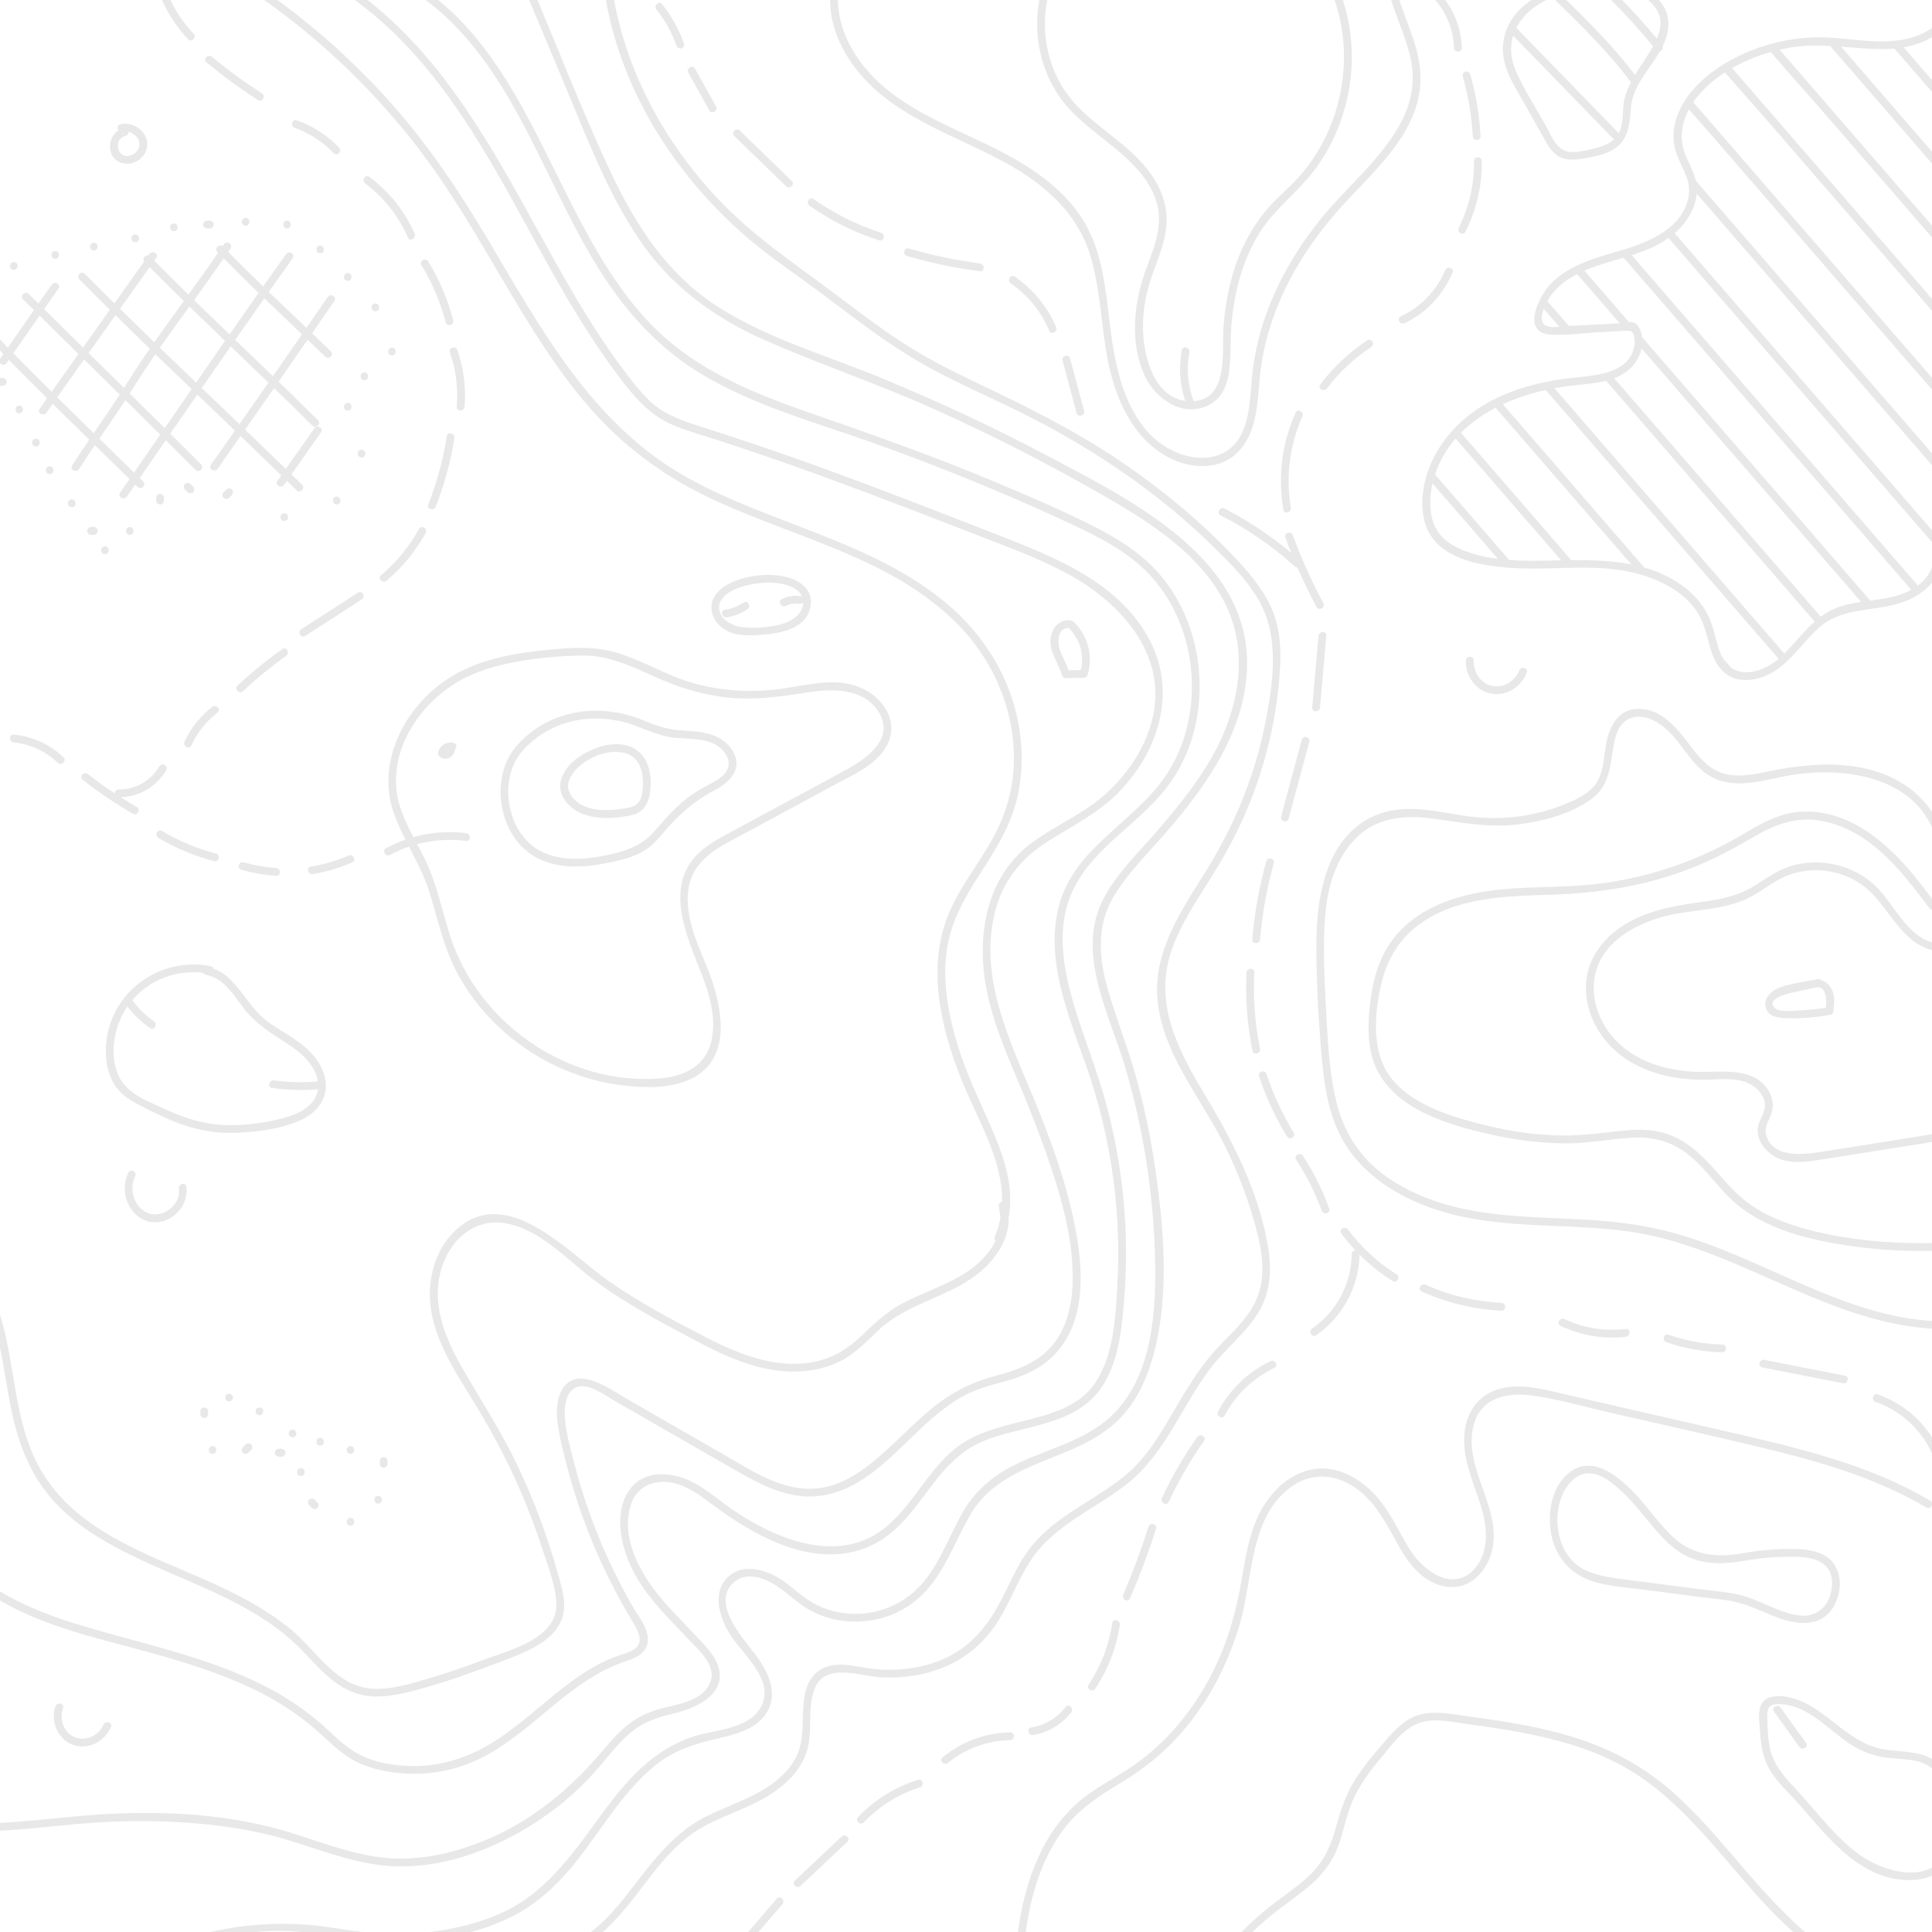 <?xml version="1.0" encoding="utf-8"?>
<!-- Generator: Adobe Illustrator 27.5.0, SVG Export Plug-In . SVG Version: 6.00 Build 0)  -->
<svg version="1.1" id="Layer_1" xmlns="http://www.w3.org/2000/svg" xmlns:xlink="http://www.w3.org/1999/xlink" x="0px" y="0px"
	 viewBox="0 0 1000 1000" style="enable-background:new 0 0 1000 1000;" xml:space="preserve">
<g>
	<g>
		<path style="fill:#E8E8E8;" d="M970.591,969.367c-16.719-7.46-28.148-22.839-40-36.131c-6.443-7.225-14.062-13.575-17.227-23.028
			c-1.501-4.483-2.079-9.25-2.371-13.948c-0.262-4.224-1.3-10.022,0.635-13.94c3.298-6.682,14.078-4.359,19.516-2.258
			c7.233,2.796,13.315,7.777,19.369,12.491c8.005,6.233,16.045,11.976,26.384,13.232c7.913,0.962,16.207,0.687,23.103,4.652v4.829
			c-6.42-5.144-15.328-4.529-23.103-5.447c-6.648-0.784-12.616-2.925-18.293-6.467c-11.362-7.088-21.662-19.916-35.766-21.197
			c-1.513-0.137-3.23-0.256-4.718,0.109c-3.622,0.89-3.373,4.155-3.328,7.103c0.075,4.853,0.221,9.749,1.119,14.531
			c1.881,10.016,8.094,16.17,14.725,23.382c10.44,11.353,19.8,24.267,32.553,33.211c9.469,6.641,26.01,12.209,36.81,6.143v4.241
			C990.994,974.701,979.323,973.264,970.591,969.367z"/>
	</g>
	<g>
		<path style="fill:#E8E8E8;" d="M1000,14.458c-3.615,2.583-7.774,4.344-12.234,5.451c-16.08,3.989-32.708-1.118-48.967-0.556
			c-14.828,0.513-29.526,4.507-42.573,11.575c-12.052,6.529-23.479,16.193-28.247,29.439c-2.195,6.1-2.456,12.839-0.299,18.985
			c2.605,7.424,7.797,13.841,6.366,22.155c-2.818,16.373-20.03,23.644-34.066,27.815c-13.238,3.934-27.325,7.335-37.323,17.567
			c-5.837,5.973-15.476,25.02-0.544,26.242c8.338,0.682,17.263-0.746,25.614-1.193c4.524-0.242,9.048-0.484,13.572-0.726
			c2.658-0.142,3.657-0.013,4.428,2.589c0.455,1.539,0.476,3.225,0.237,4.805c-2.465,16.33-23.611,15.708-35.944,17.402
			c-14.978,2.057-29.992,6.178-42.944,14.187c-11.687,7.227-21.384,17.701-26.72,30.446c-4.807,11.481-6.728,27.315,1.157,37.941
			c8.34,11.239,25.614,14.158,38.61,15.223c15.904,1.303,31.844-0.586,47.758,0.207c12.757,0.636,25.964,3.471,37.014,10.104
			c5.358,3.216,10.196,7.429,13.61,12.703c3.695,5.706,4.862,12.12,6.724,18.534c1.629,5.613,4.202,11.19,9.428,14.287
			c4.903,2.906,10.925,2.848,16.248,1.237c13.547-4.1,20.203-16.52,30.047-25.546c12.454-11.419,28.706-8.448,43.583-13.543
			c5.689-1.948,11.53-5.43,15.463-10.162v-8.195c-1.216,3.829-3.911,7.077-7.313,9.625c-9.17-10.585-18.341-21.17-27.511-31.755
			c-31.958-36.889-63.917-73.778-95.875-110.667c-8.242-9.513-16.483-19.027-24.725-28.54c6.77-2.187,13.357-4.851,19.053-8.901
			c14.005,16.165,28.009,32.331,42.014,48.496c31.452,36.305,62.905,72.61,94.357,108.915v-6.146
			c-2.268-2.618-4.536-5.236-6.804-7.854c-31.958-36.889-63.917-73.778-95.875-110.667c-10.173-11.743-20.346-23.486-30.52-35.229
			c1.819-1.578,3.523-3.329,5.071-5.311c3.415-4.373,5.864-9.57,6.38-15.133c19.949,23.027,39.899,46.055,59.848,69.082
			c20.633,23.817,41.266,47.633,61.9,71.45v-6.145c-23.407-27.019-46.814-54.037-70.221-81.056
			c-17.336-20.011-34.672-40.022-52.009-60.033c-0.973-4.164-3.01-8.007-4.836-12.026c-3.98-8.765-2.772-17.337,1.259-24.897
			c3.776,4.267,7.546,8.535,11.267,12.831c27.764,32.048,55.528,64.096,83.292,96.144c10.416,12.023,20.832,24.046,31.248,36.069
			v-6.145c-13.19-15.225-26.38-30.45-39.57-45.675c-26.583-30.684-53.165-61.368-79.748-92.052
			c-1.411-1.628-2.821-3.257-4.232-4.885c2.486-3.643,5.591-6.993,9.015-9.941c2.305-1.984,4.765-3.805,7.336-5.48
			c7.647,8.728,15.405,17.369,22.981,26.114c27.764,32.048,55.528,64.095,83.293,96.143c0.309,0.356,0.617,0.712,0.926,1.068v-6.145
			c-3.082-3.558-6.165-7.116-9.247-10.674c-26.583-30.684-53.165-61.368-79.748-92.052c-4.829-5.574-9.659-11.149-14.488-16.723
			c6.258-3.585,13.064-6.341,20.004-8.303c10.26,12.034,20.931,23.77,31.265,35.699c17.405,20.09,34.81,40.18,52.215,60.271v-6.145
			c-18.997-21.928-37.995-43.857-56.992-65.785c-7.286-8.41-14.572-16.821-21.858-25.231c1.949-0.451,3.901-0.844,5.847-1.173
			c6.819-1.153,13.553-1.156,20.274-0.79c17.576,20.288,35.153,40.577,52.73,60.865v-6.145
			c-15.693-18.114-31.386-36.229-47.079-54.343c7.356,0.565,14.719,1.318,22.184,1.256c1.799-0.015,3.614-0.111,5.428-0.277
			c6.489,7.49,12.978,14.98,19.467,22.47v-6.146c-4.897-5.653-9.795-11.306-14.692-16.959c5.195-0.913,10.237-2.578,14.692-5.227
			V14.458z M741.476,250.217c11.285,13.026,22.569,26.051,33.854,39.077c-6.726-0.856-13.323-2.408-19.577-5.152
			c-7.641-3.353-13.128-8.638-14.797-17.024C739.851,261.565,740.194,255.746,741.476,250.217z M808.045,290.017
			c-1.863,0.036-3.716,0.078-5.552,0.119c-7.029,0.157-14.222,0.251-21.34-0.266c-12.786-14.759-25.572-29.518-38.359-44.277
			c2.383-7.156,6.034-13.338,10.617-18.639C771.623,247.975,789.834,268.996,808.045,290.017z M774.118,211.048
			c23.418,27.031,46.836,54.062,70.253,81.092c-10.1-1.993-20.692-2.301-31.07-2.202c-19.043-21.982-38.087-43.963-57.131-65.945
			C761.346,218.776,767.462,214.501,774.118,211.048z M800.053,201.872c28.438,32.826,56.877,65.652,85.315,98.477
			c11.745,13.557,23.49,27.114,35.234,40.671c-4.742,3.981-10.794,6.998-17.026,6.943c-3.122-0.028-5.663-0.988-7.735-2.555
			c-1.345-1.552-2.69-3.105-4.034-4.657c-1.06-1.796-1.889-3.807-2.518-5.905c-1.712-5.702-2.719-11.553-5.47-16.896
			c-2.535-4.924-6.179-9.249-10.442-12.766c-6.746-5.566-14.301-9.145-22.284-11.429c-1.566-1.808-3.132-3.616-4.698-5.423
			c-22.848-26.373-45.696-52.747-68.544-79.12C784.91,205.956,792.461,203.559,800.053,201.872z M831.304,197.091
			c28.129,32.469,56.258,64.938,84.387,97.406c7.869,9.083,15.737,18.165,23.606,27.248c-5.625,4.953-10.258,11.079-15.744,16.534
			c-15.502-17.894-31.004-35.788-46.506-53.682c-24.157-27.884-48.314-55.769-72.472-83.653c2.695-0.5,5.385-0.914,8.048-1.245
			C818.53,198.963,825.188,198.627,831.304,197.091z M846.375,187.772c1.552-2.171,2.738-4.711,3.336-7.363
			c0.703,0.811,1.405,1.622,2.108,2.433c31.958,36.889,63.917,73.778,95.875,110.667c5.208,6.011,10.415,12.022,15.623,18.033
			c-3.808,0.574-7.578,1.293-11.201,2.522c-3.663,1.242-6.817,3.035-9.682,5.156c-11.688-13.492-23.376-26.983-35.065-40.475
			c-23.955-27.652-47.911-55.303-71.866-82.955C839.754,194.183,843.55,191.723,846.375,187.772z M799.023,159.829
			c2.699,3.116,5.398,6.231,8.097,9.347c-3.512,0.314-7.667,0.307-8.802-2.619C797.597,164.701,798.164,162.121,799.023,159.829z
			 M816.325,141.872c7.341,8.474,14.682,16.947,22.023,25.421c-0.376,0.045-0.726,0.081-1.04,0.098
			c-8.413,0.45-16.827,0.901-25.24,1.351c-0.191-0.221-0.383-0.441-0.574-0.662c-3.534-4.079-7.067-8.158-10.601-12.237
			C804.448,149.481,810.01,145.116,816.325,141.872z M840.38,133.396c12.414,14.33,24.829,28.659,37.243,42.989
			c31.958,36.889,63.917,73.778,95.875,110.667c5.258,6.07,10.517,12.139,15.775,18.209c-6.515,3.612-13.846,4.624-21.209,5.616
			c-9.564-11.04-19.128-22.079-28.692-33.119c-29.79-34.386-59.579-68.772-89.369-103.158c-0.043-0.311-0.096-0.62-0.16-0.928
			c-0.418-2.021-1.505-5.074-3.329-6.276c-0.812-0.535-2.006-0.674-3.306-0.639c-7.7-8.889-15.401-17.777-23.102-26.666
			c5.295-2.293,10.916-3.973,16.201-5.5C837.662,134.2,839.021,133.802,840.38,133.396z"/>
	</g>
	<g>
		<path style="fill:#E8E8E8;" d="M581.402,825.333c4.933-11.492,9.286-23.213,13.091-35.127c0.787-2.464,4.683-1.411,3.89,1.073
			c-3.912,12.249-8.426,24.275-13.498,36.09C583.864,829.748,580.388,827.696,581.402,825.333z"/>
	</g>
	<g>
		<path style="fill:#E8E8E8;" d="M490.682,912.486c-1.992,1.634-4.862-1.204-2.853-2.853c9.986-8.196,22.102-12.732,35.033-12.979
			c2.597-0.05,2.597,3.985,0,4.034C511.068,900.914,499.811,904.994,490.682,912.486z"/>
	</g>
	<g>
		<path style="fill:#E8E8E8;" d="M569.925,255.8c-28.471-16.328-57.761-31.227-87.723-44.624
			c-28.26-12.636-57.625-22.475-85.932-34.928c-26.576-11.691-48.91-27.973-65.332-52.171
			c-16.506-24.322-26.946-52.294-38.249-79.25C286.423,29.885,280.157,14.943,273.891,0h4.335
			c12.416,29.729,24.144,59.901,37.854,89.054c12.604,26.802,28.712,52.077,53.877,68.658
			c25.864,17.041,56.387,25.739,84.834,37.379c30.235,12.371,59.86,26.225,88.721,41.53
			c43.971,23.318,106.946,54.272,101.69,113.564c-2.633,29.711-19.82,54.856-38.522,77.026
			c-9.865,11.694-21.397,22.664-29.554,35.668c-9.405,14.994-8.68,31.511-4.055,48.019c4.408,15.736,10.641,30.889,14.992,46.66
			c4.402,15.958,7.772,32.198,10.086,48.589c4.227,29.935,6.965,62.479-0.337,92.156c-3.095,12.579-8.253,25.221-17.16,34.832
			c-6.968,7.519-15.896,12.705-25.207,16.785c-19.547,8.566-41.282,14.032-52.918,33.661c-7.052,11.896-11.621,25.138-20.133,36.176
			c-7.361,9.545-17.507,16.209-29.387,18.568c-11.372,2.257-23.552,0.745-33.754-4.884c-6.135-3.385-11.094-8.415-16.859-12.332
			c-6.412-4.357-16.578-8.085-23.044-1.688c-10.797,10.683,4.344,27.506,10.765,35.814c6.917,8.95,13.526,21.003,6.338,31.814
			c-5.535,8.324-16.389,10.8-25.493,12.92c-11.674,2.718-22.238,6.055-31.713,13.716c-18.118,14.649-29.232,36.001-44.098,53.588
			c-8.103,9.587-17.405,17.954-28.537,23.881c-7.261,3.866-14.981,6.722-22.908,8.844h-20.99
			c13.06-1.712,26.109-4.748,38.035-10.401c23.679-11.223,37.438-32.74,52.535-53.072c13.171-17.739,27.834-33.457,49.994-38.907
			c9.957-2.449,24.64-3.694,30.314-13.608c7.885-13.78-8.091-26.621-14.95-36.881c-5.357-8.014-10.112-20.56-3.355-29.169
			c7.61-9.695,21.263-5.855,29.844,0.144c5.48,3.831,10.273,8.606,16.158,11.854c6.299,3.475,13.485,5.228,20.66,5.349
			c14.133,0.239,27.284-5.8,36.251-16.713c9.088-11.059,13.606-24.869,20.843-37.049c5.044-8.49,12.2-15.276,20.655-20.319
			c17.82-10.629,39.84-13.662,55.354-28.185c21.981-20.576,23.559-55.773,22.748-83.827c-0.952-32.921-6.205-65.687-15.536-97.27
			c-8.151-27.588-25.907-59.093-10.792-87.388c6.766-12.666,17.596-23.095,26.921-33.854c10.385-11.981,20.509-24.307,28.456-38.079
			c15.08-26.131,20.825-58.076,4.66-85.076C617.497,284.144,593.004,269.037,569.925,255.8z"/>
	</g>
	<g>
		<path style="fill:#E8E8E8;" d="M563.452,871.999c6.444-9.685,10.563-20.445,12.266-31.95c0.379-2.559,4.267-1.471,3.89,1.072
			c-1.749,11.817-6.056,22.97-12.673,32.914C565.504,876.187,562.008,874.169,563.452,871.999z"/>
	</g>
	<g>
		<path style="fill:#E8E8E8;" d="M931.336,904.229c-4.386-6.119-8.772-12.237-13.158-18.356c-1.515-2.114,1.982-4.13,3.484-2.036
			c4.386,6.118,8.772,12.237,13.158,18.356C936.334,904.306,932.837,906.323,931.336,904.229z"/>
	</g>
	<g>
		<path style="fill:#E8E8E8;" d="M411.43,973.372c8.095-7.619,16.19-15.238,24.286-22.857c1.89-1.779,4.748,1.069,2.853,2.853
			c-8.095,7.619-16.191,15.238-24.286,22.857C412.393,978.003,409.535,975.156,411.43,973.372z"/>
	</g>
	<g>
		<path style="fill:#E8E8E8;" d="M402.115,982.732c1.696-1.971,4.539,0.893,2.853,2.853c-4.134,4.805-8.268,9.61-12.402,14.415
			h-5.307C392.21,994.244,397.163,988.488,402.115,982.732z"/>
	</g>
	<g>
		<path style="fill:#E8E8E8;" d="M447.04,943.273c-1.806,1.872-4.657-0.983-2.853-2.853c8.597-8.914,19.134-15.432,30.926-19.202
			c2.479-0.793,3.54,3.101,1.073,3.89C465.041,928.672,455.16,934.854,447.04,943.273z"/>
	</g>
	<g>
		<path style="fill:#E8E8E8;" d="M950.291,829.184c3.878-8.972,2.388-20.109-7.031-24.688c-5.283-2.568-11.224-2.769-16.986-2.76
			c-8.398,0.014-16.757,0.854-25.022,2.318c-12.788,2.236-25.052,0.92-34.897-8.114c-8.277-7.595-14.31-17.299-22.348-25.146
			c-7.98-7.791-19.887-16.984-30.912-9.191c-9.633,6.809-12.107,20.329-10.389,31.283c2.193,13.985,11.408,23.383,25.08,26.553
			c7.794,1.807,15.923,2.443,23.842,3.477c9.024,1.178,18.048,2.355,27.073,3.533c7.972,1.04,16.364,1.41,24.032,3.941
			c6.292,2.077,12.247,5.042,18.481,7.275C932.384,841.667,944.866,841.732,950.291,829.184z M947.014,826.544
			c-2.507,7.183-8.937,10.647-16.266,9.555c-11.087-1.653-20.644-8.542-31.546-10.887c-6.7-1.442-13.709-1.909-20.502-2.796
			c-7.963-1.039-15.925-2.078-23.888-3.117c-7.549-0.985-15.177-1.737-22.672-3.086c-6.649-1.197-13.418-3.241-18.217-8.265
			c-8.443-8.84-10.047-24.238-4.847-35.086c2.371-4.946,6.584-9.812,12.421-10.221c6.8-0.477,12.788,4.689,17.503,8.977
			c6.552,5.96,11.857,13.018,17.549,19.758c5.022,5.945,10.615,11.556,17.853,14.711c8.854,3.859,18.59,3.49,27.92,1.859
			c8.921-1.58,17.965-2.344,27.027-2.146c5.445,0.119,11.754,0.766,15.778,4.895C949.183,814.855,948.802,821.423,947.014,826.544z"
			/>
	</g>
	<g>
		<path style="fill:#E8E8E8;" d="M537.634,960.827c4.625-10.094,11.022-19.478,19.279-26.953
			c9.621-8.709,21.572-14.048,31.997-21.641c20.351-14.821,35.409-36.321,44.494-59.648c4.74-12.172,7.52-24.72,9.723-37.561
			c2.21-12.879,4.589-26.323,12.075-37.342c5.967-8.783,14.883-16.074,25.698-17.394c11.202-1.367,21.603,4.224,29.361,11.912
			c8.845,8.766,13.24,19.957,19.775,30.295c6.724,10.638,21.974,21.784,32.961,9.706c8.855-9.735,6.535-23.731,2.773-35.055
			c-3.977-11.973-9.326-23.743-7.623-36.669c1.356-10.298,7.704-18.815,17.93-21.607c11.55-3.154,24.011,0.534,35.288,3.127
			c29.947,6.885,59.901,13.737,89.839,20.659c27.02,6.247,54.164,12.926,79.476,24.514c6.306,2.887,12.449,6.096,18.425,9.616
			c0.5,0.294,0.777,0.699,0.896,1.133v1.015c-0.304,1.174-1.575,2.135-2.932,1.336c-23.912-14.086-50.486-22.363-77.273-29.038
			c-28.469-7.094-57.173-13.312-85.766-19.887c-13.588-3.124-27.304-7.202-41.136-9.045c-12.272-1.635-25.748,0.813-29.815,14.23
			c-7.293,24.064,17.386,45.982,7.884,70.123c-3.461,8.794-11.203,15.611-21.101,14.734c-11.797-1.044-19.9-10.684-25.357-20.298
			c-6.165-10.862-11.321-22.002-21.445-29.878c-9.926-7.722-22.628-9.603-33.455-2.485c-22.983,15.109-20.913,47.674-27.681,71.217
			c-6.438,22.394-17.743,43.611-33.774,60.616c-8.247,8.748-17.68,15.967-27.946,22.181c-11.029,6.676-21.54,13.382-29.436,23.793
			c-11.663,15.38-17.215,34.44-19.849,53.466h-4.061C528.695,986.5,531.956,973.222,537.634,960.827z"/>
	</g>
	<g>
		<path style="fill:#E8E8E8;" d="M3.446,197.657c-0.049,1.093-0.886,2.017-2.017,2.017c-0.476,0-0.952,0-1.429,0v-4.034
			c0.476,0,0.953,0,1.429,0C2.484,195.64,3.494,196.568,3.446,197.657z"/>
	</g>
	<g>
		<path style="fill:#E8E8E8;" d="M320.122,986.008c14.103-16.858,25.139-35.665,45.46-45.861
			c12.081-6.062,25.518-9.828,36.175-18.448c4.294-3.473,8.105-7.665,10.531-12.664c2.786-5.74,3.004-12.12,3.222-18.372
			c0.285-8.193,0.089-18.102,6.404-24.306c8.485-8.336,21.127-3.308,31.311-2.402c12.201,1.086,24.889-0.536,36.068-5.701
			c11.973-5.531,20.407-14.837,26.816-26.19c6.003-10.633,10.16-22.42,17.958-31.952c6.309-7.712,14.365-13.665,22.663-19.063
			c8.856-5.76,18.115-11.002,26.219-17.833c9.529-8.033,15.899-18.148,22.182-28.776c6.527-11.038,12.851-22.254,21.013-32.198
			c8.286-10.096,19.803-18.367,24.688-30.86c5.445-13.925,1.244-29.583-2.899-43.279c-4.226-13.97-9.836-27.505-16.739-40.364
			c-11.757-21.902-28.603-42.732-31.847-68.118c-3.231-25.287,11-46.703,23.834-67.106c14.819-23.56,25.734-49.004,31.313-76.339
			c4.366-21.398,8.389-46.456-3.379-66.218c-6.513-10.938-16.05-20.191-25.149-28.975c-10.232-9.879-21.112-19.09-32.479-27.635
			c-21.987-16.528-45.698-30.562-70.468-42.486c-13.011-6.264-26.217-12.14-38.972-18.924c-12.388-6.589-24.055-14.281-35.393-22.53
			c-11.335-8.246-22.366-16.901-33.751-25.079c-9.762-7.012-19.511-13.862-28.603-21.75C351.665,92.53,324.972,52.444,315.064,7.331
			c-0.535-2.434-1.008-4.88-1.442-7.331h4.198c7.275,39.027,27.052,74.903,54.638,103.819c17.911,18.774,39.18,32.848,59.802,48.356
			c11.677,8.782,23.299,17.677,35.584,25.604c12.006,7.747,24.733,14.195,37.621,20.328c25.596,12.179,50.743,24.574,74.275,40.499
			c22.406,15.163,43.428,32.577,61.764,52.505c7.044,7.655,13.61,15.857,17.422,25.643c3.605,9.254,4.193,19.203,3.632,29.029
			c-1.491,26.124-7.853,51.989-18.269,75.965c-5.319,12.246-11.899,23.744-19.021,35.016c-7.247,11.47-14.918,23.051-19.178,36.04
			c-9.129,27.833,4.741,52.544,18.727,75.87c14.134,23.571,26.868,49.055,31.479,76.44c1.974,11.719,1.462,23.68-4.841,34.061
			c-6.541,10.772-16.89,18.62-24.533,28.546c-15.149,19.674-23.465,44.344-43.326,60.148
			c-16.552,13.171-37.706,21.211-49.826,39.371c-7.22,10.82-11.286,23.435-18.708,34.176c-6.393,9.253-14.836,16.444-25.159,20.959
			c-10.478,4.583-22.114,6.388-33.506,5.831c-11.169-0.547-29.372-8.112-34.821,6.027c-3.707,9.618-0.993,20.624-3.489,30.549
			c-2.592,10.309-10.367,18.179-19.048,23.823c-11.288,7.339-24.53,10.826-36.145,17.554c-9.906,5.738-17.581,14.097-24.608,22.996
			c-8.349,10.574-16.214,22.064-26.249,30.844h-6.184C311.161,995.997,315.839,991.127,320.122,986.008z"/>
	</g>
	<g>
		<path style="fill:#E8E8E8;" d="M601.428,775.354c5.143-11.059,11.246-21.593,18.28-31.557c1.486-2.104,4.985-0.091,3.483,2.036
			c-7.034,9.964-13.137,20.498-18.28,31.557C603.818,779.742,600.339,777.695,601.428,775.354z"/>
	</g>
	<g>
		<path style="fill:#E8E8E8;" d="M0,943.516c14.438-0.704,28.931-2.534,43.135-3.726c34.361-2.883,70.89-1.902,104.17,7.876
			c16.666,4.897,33.091,11.8,50.467,13.793c14.259,1.635,28.729-0.556,42.338-4.888c28.917-9.203,52.398-27.316,71.714-50.275
			c4.354-5.175,8.853-10.301,14.266-14.404c6.134-4.65,12.867-6.888,20.292-8.597c7.944-1.828,18.261-4.229,21.405-12.939
			c3.153-8.734-6.972-17.052-12.287-22.705c-11.025-11.726-22.972-23.195-29.553-38.175c-5.06-11.517-8.048-28.127,0.346-38.953
			c8.214-10.595,23.325-8.428,33.669-2.638c6.838,3.828,12.768,9.085,19.223,13.491c6.39,4.363,13.112,8.303,20.167,11.493
			c14.081,6.367,30.539,10.258,45.638,5.166c14.513-4.894,23.535-17.38,32.282-29.162c7.519-10.127,15.217-19.708,26.847-25.219
			c10.403-4.93,21.787-7.001,32.818-10.012c11.551-3.153,23.226-7.674,30.099-18.08c9.341-14.142,10.323-33.198,11.28-49.602
			c2.061-35.341-2.317-70.99-12.946-104.761c-9.214-29.276-25.607-61.331-17.152-92.73c7.809-28.998,36.551-41.662,53.312-64.346
			c15.399-20.841,18.984-48.922,11.935-73.566c-3.593-12.563-10.014-24.354-19.12-33.774
			c-11.363-11.756-26.294-19.229-40.943-26.034c-32.775-15.225-66.281-28.898-100.299-41.09
			c-30.199-10.824-61.955-19.26-89.696-35.826c-22.012-13.145-38.979-31.833-52.642-53.324
			c-26.121-41.084-40.373-90.62-74.485-126.376c-4.94-5.178-10.278-9.906-16-14.135h6.528
			c32.667,26.545,49.878,68.03,68.677,104.927c11.395,22.365,23.865,44.696,41.413,62.886c22.11,22.92,51.435,35.172,81.006,45.432
			c33.447,11.605,66.719,23.35,99.352,37.131c16.207,6.844,32.47,13.794,48.194,21.698c13.427,6.749,26.477,14.935,36.056,26.718
			c15.585,19.169,21.903,44.917,18.573,69.249c-1.693,12.373-5.939,24.466-12.831,34.916c-7.606,11.532-18.346,20.339-28.531,29.477
			c-11.564,10.377-22.456,21.688-26.609,37.108c-4.472,16.605-1.074,34.096,3.668,50.243c4.853,16.528,11.43,32.49,16.084,49.081
			c4.647,16.564,7.81,33.534,9.523,50.65c1.785,17.844,1.942,35.848,0.449,53.72c-1.267,15.174-2.891,31.915-11.658,44.872
			c-13.501,19.951-40.274,19.371-60.588,27.534c-13.703,5.506-22.008,16.063-30.576,27.623
			c-8.125,10.962-16.737,21.982-29.675,27.417c-27.91,11.726-58.624-5.453-80.552-21.903c-6.355-4.767-13.148-9.913-21.149-11.37
			c-8.774-1.597-17.59,1.636-20.765,10.489c-6.21,17.314,4.242,36.111,15.045,49.057c5.37,6.435,11.308,12.36,17.031,18.475
			c4.805,5.134,11.311,10.955,13.094,18.037c3.596,14.281-12.98,21.031-23.742,23.525c-8.849,2.052-16.382,4.777-23.216,10.96
			c-5.501,4.977-10.077,10.865-14.856,16.51c-9.114,10.764-19.737,20.061-31.494,27.848c-23.605,15.634-53.01,26.545-81.672,23.102
			c-16.616-1.996-32.326-8.249-48.238-13.082c-17.806-5.409-36.219-7.896-54.759-9.094c-18.146-1.173-36.291-0.736-54.394,0.889
			C26.46,945.312,13.254,946.889,0,947.55V943.516z"/>
	</g>
	<g>
		<path style="fill:#E8E8E8;" d="M534.806,898.073c-2.539,0.434-3.63-3.453-1.072-3.89c7.232-1.236,13.345-4.906,17.855-10.691
			c1.594-2.045,4.431,0.828,2.853,2.853C549.565,892.6,542.623,896.737,534.806,898.073z"/>
	</g>
	<g>
		<path style="fill:#E8E8E8;" d="M525.224,143.175c9.475,6.578,16.859,15.452,21.415,26.066c1.013,2.36-2.461,4.418-3.484,2.036
			c-4.276-9.962-11.05-18.427-19.968-24.619C521.069,145.188,523.084,141.69,525.224,143.175z"/>
	</g>
	<g>
		<path style="fill:#E8E8E8;" d="M553.885,185.556c2.413,9.039,4.825,18.078,7.238,27.117c0.67,2.511-3.22,3.582-3.89,1.072
			c-2.413-9.039-4.825-18.078-7.238-27.117C549.325,184.117,553.215,183.046,553.885,185.556z"/>
	</g>
	<g>
		<path style="fill:#E8E8E8;" d="M648.266,543.863c-2.686-13.345-3.741-26.89-3.089-40.49c0.124-2.585,4.159-2.599,4.034,0
			c-0.635,13.242,0.328,26.419,2.945,39.417C652.666,545.326,648.778,546.41,648.266,543.863z"/>
	</g>
	<g>
		<path style="fill:#E8E8E8;" d="M691.932,583.948c-5.986-13.983-7.247-29.418-8.446-44.416c-1.353-16.932-2.145-33.942-2.123-50.93
			c0.032-25.445,5.479-57.942,33.146-67.543c15.167-5.263,31.298-0.327,46.589,1.595c15.715,1.975,31.739,0.145,46.547-5.517
			c7.127-2.725,15.785-6.195,19.514-13.334c2.654-5.081,2.995-11.122,3.818-16.691c1.423-9.636,5.63-20.233,17.137-20.201
			c13.123,0.037,21.076,11.716,28.231,20.945c4.565,5.888,9.749,11.257,17.296,12.912c7.661,1.68,15.681-0.253,23.197-1.782
			c27.032-5.498,58.999-6.188,79.13,15.981c1.476,1.626,2.818,3.339,4.031,5.131v8.066c-12.113-26.421-45.315-31.022-71.243-27.239
			c-12.932,1.887-27.397,7.579-40.245,2.478c-11.791-4.682-16.481-16.964-25.159-25.202c-4.652-4.417-11.812-8.721-18.468-6.814
			c-5.906,1.692-8.231,7.331-9.349,12.829c-2.144,10.544-1.747,21.567-11.085,28.776c-10.519,8.121-25.501,12.023-38.444,13.683
			c-15.207,1.95-29.483-0.948-44.473-2.987c-14.796-2.013-29.328-0.648-40.166,10.618c-10.027,10.423-14.116,24.741-15.377,38.827
			c-1.406,15.706-0.526,31.759,0.285,47.478c0.803,15.55,1.468,31.526,4.729,46.79c2.864,13.404,8.706,25.509,18.669,35.049
			c9.032,8.649,20.329,14.717,32.057,18.858c27.924,9.859,57.853,8.231,86.946,10.534c14.597,1.156,28.947,3.543,42.951,7.873
			c12.62,3.902,24.841,8.971,36.936,14.252c25.021,10.924,49.972,23.273,77.085,28.059c4.755,0.839,9.541,1.391,14.35,1.679v4.031
			c-55.869-3.43-102.133-42.729-157.279-50.379c-31.237-4.333-63.47-1.059-94.105-9.645
			C724.992,621.088,701.943,607.333,691.932,583.948z"/>
	</g>
	<g>
		<path style="fill:#E8E8E8;" d="M659.323,446.831c-3.587,12.907-5.984,26.063-7.13,39.412c-0.22,2.567-4.257,2.591-4.034,0
			c1.177-13.705,3.591-27.23,7.275-40.484C656.128,443.261,660.021,444.322,659.323,446.831z"/>
	</g>
	<g>
		<path style="fill:#E8E8E8;" d="M421.055,103.005c10.764,7.59,22.492,13.47,35.037,17.492c2.463,0.79,1.41,4.686-1.072,3.89
			c-12.864-4.125-24.958-10.113-36.001-17.899C416.914,105.004,418.927,101.504,421.055,103.005z"/>
	</g>
	<g>
		<path style="fill:#E8E8E8;" d="M673.813,382.847c0.674-2.504,4.567-1.442,3.89,1.073c-3.57,13.27-7.139,26.539-10.709,39.809
			c-0.674,2.504-4.567,1.442-3.89-1.073C666.674,409.386,670.243,396.117,673.813,382.847z"/>
	</g>
	<g>
		<path style="fill:#E8E8E8;" d="M659.608,708.012c-11.036,5.326-19.896,13.792-25.68,24.599c-1.225,2.29-4.71,0.255-3.483-2.036
			c6.077-11.355,15.525-20.447,27.127-26.047C659.9,703.405,661.948,706.883,659.608,708.012z"/>
	</g>
	<g>
		<path style="fill:#E8E8E8;" d="M666.105,588.24c-5.999-9.853-10.816-20.306-14.444-31.255c-0.818-2.47,3.076-3.529,3.89-1.073
			c3.521,10.628,8.216,20.73,14.037,30.292C670.943,588.427,667.455,590.457,666.105,588.24z"/>
	</g>
	<g>
		<path style="fill:#E8E8E8;" d="M762.298,70.513c-0.562-10.537-2.31-20.881-5.208-31.027c-0.714-2.501,3.177-3.569,3.89-1.073
			c2.995,10.486,4.771,21.211,5.352,32.099C766.471,73.108,762.436,73.1,762.298,70.513z"/>
	</g>
	<g>
		<path style="fill:#E8E8E8;" d="M695.031,0c9.481,28.694,4.216,61.595-13.305,86.188c-9.192,12.902-22.388,21.869-30.593,35.608
			c-8.286,13.875-12.297,29.81-13.71,45.805c-0.725,8.201-0.179,16.526-1.226,24.686c-0.865,6.739-3.571,13.465-9.762,16.958
			c-13.64,7.695-28.598-2.674-34.176-15.252c-7.39-16.665-5.462-36.488,0.44-53.24c3.093-8.78,7.104-17.678,7.2-27.149
			c0.095-9.381-4.297-17.884-10.26-24.887c-12.837-15.076-31.829-23.634-42.608-40.67C538.041,33.838,534.88,16.443,537.984,0h4.096
			c-3.016,14.893-0.516,30.646,7.128,43.854c8.765,15.144,24.088,23.633,36.636,35.156c11.185,10.27,19.77,23.655,17.731,39.406
			c-1.115,8.61-4.653,16.607-7.455,24.75c-3.136,9.114-4.818,18.515-4.493,28.175c0.47,13.964,6.009,33.996,21.861,36.131
			c-2.869-8.48-3.421-17.338-1.779-26.192c0.473-2.549,4.362-1.469,3.89,1.072c-1.589,8.568-0.771,17.121,2.212,25.268
			c18.667-1.213,14.446-26.613,15.525-39.397c1.201-14.233,4.274-28.353,10.467-41.287c3.034-6.338,6.824-12.275,11.252-17.73
			c4.744-5.844,10.549-10.498,15.692-15.943C693.822,68.829,701.701,31.712,690.782,0H695.031z"/>
	</g>
	<g>
		<path style="fill:#E8E8E8;" d="M858.413,6.773c1.948,4.375,0.964,9.025-0.851,13.252C851.875,13.081,845.886,6.404,839.607,0
			h-5.685c7.648,7.6,14.88,15.595,21.678,23.975c-2.771,5.028-6.301,9.817-9.306,14.826C835.647,24.694,823.288,12.363,810.716,0
			h-5.554c0.098,0.216,0.235,0.429,0.438,0.628c13.622,13.386,27.193,26.571,38.555,42.002c-1.91,3.714-3.376,7.604-3.888,11.85
			c-0.414,4.738-0.115,10.197-2.414,14.512c-0.075-0.115-0.163-0.228-0.269-0.338c-17.58-18.085-35.161-36.169-52.741-54.254
			c0.587-1.142,1.267-2.27,2.055-3.379c3.476-4.892,8.238-8.457,13.54-11.02h-7.715c-7.913,5.238-13.793,12.772-14.755,23.278
			c-1.04,11.368,6.2,21.649,11.499,31.078c3.131,5.571,6.257,11.144,9.394,16.712c2.119,3.762,4.274,7.911,8.234,10.041
			c4.337,2.333,9.51,1.428,14.128,0.654c4.299-0.721,8.62-1.659,12.536-3.641c9.546-4.832,9.718-14.209,10.542-23.642
			c1.245-10.338,9.478-18.653,14.766-27.765c1.021-0.297,1.847-1.553,1.482-2.753c2.101-4.247,3.386-8.718,2.894-13.685
			c-0.391-3.956-2.229-7.383-4.777-10.277h-5.546C855.374,1.879,857.24,4.138,858.413,6.773z M835.555,72.024
			c-2.913,2.786-7.031,4.095-10.878,4.976c-4.604,1.055-11.123,2.918-15.544,0.625c-4.476-2.322-6.791-8.603-9.135-12.772
			c-5.011-8.914-10.594-17.713-14.919-26.985c-3.033-6.502-3.82-13.107-1.894-19.387c17.182,17.675,34.364,35.351,51.547,53.026
			C834.991,71.772,835.271,71.933,835.555,72.024z"/>
	</g>
	<g>
		<path style="fill:#E8E8E8;" d="M658.726,985.71c6.953-5.391,14.428-10.228,20.599-16.553c6.531-6.694,9.718-14.633,12.202-23.506
			c2.429-8.678,5.068-16.888,9.909-24.568c4.475-7.1,9.972-13.512,15.449-19.846c5.23-6.048,10.979-12.286,19.136-14.025
			c8.375-1.785,17.421,0.332,25.763,1.453c17.714,2.381,35.48,5.161,52.59,10.467c16.578,5.142,32.045,12.816,45.654,23.641
			c13.719,10.912,25.298,24.188,36.65,37.463c11.433,13.37,23.68,27.841,37.608,39.764h-6.129
			c-6.206-5.523-12.036-11.46-17.493-17.494c-22.694-25.093-42.756-53.96-73.539-69.877c-15.699-8.117-32.939-12.753-50.235-15.995
			c-8.786-1.647-17.635-2.938-26.495-4.121c-8.807-1.176-19.458-3.967-27.851,0.132c-7.302,3.566-12.611,11.093-17.702,17.182
			c-5.568,6.66-10.888,13.689-14.467,21.649c-3.714,8.259-4.967,17.354-8.378,25.725c-2.942,7.219-7.695,13.163-13.508,18.292
			c-6.642,5.861-14.126,10.673-20.961,16.297c-3.159,2.599-6.23,5.333-9.158,8.209h-5.655
			C647.66,994.801,653.114,990.062,658.726,985.71z"/>
	</g>
	<g>
		<path style="fill:#E8E8E8;" d="M382.93,67.582c8.95,8.672,17.9,17.344,26.85,26.017c1.868,1.81-0.986,4.661-2.852,2.853
			c-8.95-8.672-17.9-17.344-26.85-26.016C378.209,68.624,381.063,65.773,382.93,67.582z"/>
	</g>
	<g>
		<path style="fill:#E8E8E8;" d="M172.18,997.807c5.246,0.83,10.409,1.598,15.552,2.193h-31.846
			c-5.651-0.49-11.337-0.709-17.108-0.452c-2.2,0.098-4.396,0.26-6.59,0.452h-23.333C129.407,995.275,150.951,994.45,172.18,997.807
			z"/>
	</g>
	<g>
		<path style="fill:#E8E8E8;" d="M359.729,35.536c3.624,6.505,7.247,13.01,10.871,19.515c1.265,2.27-2.219,4.307-3.483,2.036
			c-3.624-6.505-7.247-13.01-10.871-19.515C354.981,35.302,358.464,33.265,359.729,35.536z"/>
	</g>
	<g>
		<path style="fill:#E8E8E8;" d="M720.051,0h4.232c3.254,10.097,7.854,19.804,9.936,30.241c1.877,9.414,1.199,18.955-2.256,27.935
			c-6.938,18.035-21.711,31.667-34.609,45.49c-15.112,16.196-28.025,34.597-36.282,55.25c-3.92,9.804-6.797,20.055-8.312,30.511
			c-1.399,9.66-1.248,19.578-3.7,29.076c-2.096,8.119-6.536,15.856-14.191,19.842c-7.458,3.883-16.333,3.588-24.141,0.93
			c-18.257-6.214-28.824-23.176-34.316-40.792c-6.666-21.38-5.548-44.201-11.869-65.614c-6.324-21.421-22.185-36.021-41.037-46.892
			c-21.482-12.388-45.629-20.011-65.4-35.328C442.492,38.553,429.715,20.167,429.643,0h4.062
			c0.183,18.049,11.042,34.441,24.764,45.814c16.799,13.924,37.723,21.529,56.986,31.257c16.695,8.431,33.234,19.037,43.857,34.822
			c11.721,17.417,12.91,38.768,15.532,58.951c2.541,19.56,7.245,42.072,22.502,55.952c13.289,12.089,37.072,16.173,45.781-3.323
			c3.912-8.758,3.988-18.76,4.901-28.146c0.953-9.793,2.942-19.435,5.997-28.79c6.171-18.892,16.222-36.312,28.5-51.876
			c13.32-16.884,30.973-30.684,41.689-49.545c5.661-9.963,8.343-21.04,6.368-32.447C728.625,21.357,723.453,10.909,720.051,0z"/>
	</g>
	<g>
		<path style="fill:#E8E8E8;" d="M342.641,2.12c4.972,6.194,8.774,12.992,11.406,20.486c0.862,2.455-3.034,3.51-3.89,1.073
			c-2.392-6.809-5.849-13.077-10.369-18.706C338.179,2.967,341.016,0.095,342.641,2.12z"/>
	</g>
	<g>
		<path style="fill:#E8E8E8;" d="M470.522,128.615c12.024,3.529,24.279,6.139,36.71,7.738c2.539,0.326,2.572,4.365,0,4.034
			c-12.797-1.646-25.4-4.248-37.782-7.882C466.963,131.776,468.021,127.881,470.522,128.615z"/>
	</g>
	<g>
		<path style="fill:#E8E8E8;" d="M674.344,598.237c5.652,8.551,10.195,17.688,13.665,27.331c0.881,2.447-3.016,3.501-3.89,1.073
			c-3.354-9.319-7.799-18.107-13.259-26.367C669.424,598.101,672.917,596.078,674.344,598.237z"/>
	</g>
	<g>
		<path style="fill:#E8E8E8;" d="M720.798,663.054c-6.256-3.932-11.964-8.518-17.119-13.687c-0.29,16.717-8.707,32.27-22.469,41.747
			c-2.143,1.476-4.163-2.019-2.036-3.484c12.645-8.708,20.297-23.214,20.479-38.547c0.015-1.236,0.939-1.877,1.898-1.937
			c-2.574-2.749-5.016-5.634-7.286-8.688c-1.55-2.085,1.95-4.099,3.484-2.036c6.866,9.238,15.345,17.024,25.086,23.147
			C725.027,660.949,723.005,664.441,720.798,663.054z"/>
	</g>
	<g>
		<path style="fill:#E8E8E8;" d="M683.211,366.207c-0.228,2.566-4.265,2.59-4.034,0c1.101-12.368,2.201-24.736,3.302-37.103
			c0.228-2.566,4.265-2.59,4.034,0C685.412,341.472,684.312,353.84,683.211,366.207z"/>
	</g>
	<g>
		<path style="fill:#E8E8E8;" d="M683.333,199.021c6.814-8.996,14.944-16.661,24.366-22.879c2.173-1.434,4.196,2.058,2.036,3.484
			c-8.811,5.815-16.542,13.013-22.918,21.431C685.269,203.1,681.764,201.092,683.333,199.021z"/>
	</g>
	<g>
		<path style="fill:#E8E8E8;" d="M633.779,263.245c12.424,6.333,24.02,14.06,34.656,23.038c-1.078-2.695-2.121-5.404-3.115-8.135
			c-0.889-2.444,3.008-3.497,3.89-1.073c4.392,12.074,9.653,23.772,15.749,35.081c1.232,2.285-2.25,4.325-3.484,2.036
			c-3.61-6.697-6.919-13.538-9.948-20.503c-0.451-0.001-0.915-0.152-1.336-0.531c-11.619-10.486-24.508-19.322-38.449-26.429
			C629.43,265.549,631.469,262.068,633.779,263.245z"/>
	</g>
	<g>
		<path style="fill:#E8E8E8;" d="M766.985,83.387c0.146,12.753-2.741,25.139-8.435,36.547c-1.159,2.323-4.641,0.282-3.483-2.036
			c5.377-10.773,8.022-22.475,7.884-34.51C762.922,80.791,766.956,80.789,766.985,83.387z"/>
	</g>
	<g>
		<path style="fill:#E8E8E8;" d="M725.029,163.783c10.31-4.921,18.506-13.269,22.94-23.839c0.989-2.359,4.895-1.322,3.89,1.072
			c-4.841,11.541-13.466,20.843-24.794,26.25C724.733,168.379,722.684,164.902,725.029,163.783z"/>
	</g>
	<g>
		<path style="fill:#E8E8E8;" d="M737.928,664.991c12.392,5.581,25.635,8.725,39.208,9.369c2.585,0.123,2.6,4.158,0,4.034
			c-14.323-0.68-28.172-4.032-41.244-9.92C733.528,667.41,735.577,663.932,737.928,664.991z"/>
	</g>
	<g>
		<path style="fill:#E8E8E8;" d="M664.257,263.82c-2.912-17.13-0.721-34.401,6.361-50.265c1.056-2.366,4.534-0.317,3.484,2.036
			c-6.599,14.784-8.667,31.198-5.954,47.156C668.578,265.287,664.691,266.378,664.257,263.82z"/>
	</g>
	<g>
		<path style="fill:#E8E8E8;" d="M756.614,24.796c0.076,2.597-3.959,2.595-4.034,0c-0.268-9.232-3.65-17.864-9.72-24.796h5.165
			C753.372,7.187,756.351,15.708,756.614,24.796z"/>
	</g>
	<g>
		<path style="fill:#E8E8E8;" d="M863.597,690.848c9.014,3.126,18.284,4.829,27.825,5.061c2.592,0.063,2.601,4.097,0,4.034
			c-9.883-0.24-19.555-1.965-28.897-5.205C860.087,693.893,861.135,689.995,863.597,690.848z"/>
	</g>
	<g>
		<path style="fill:#E8E8E8;" d="M913.193,703.862c13.926,2.744,27.851,5.489,41.777,8.233c2.545,0.502,1.468,4.391-1.072,3.89
			c-13.925-2.744-27.851-5.489-41.777-8.233C909.576,707.251,910.653,703.362,913.193,703.862z"/>
	</g>
	<g>
		<path style="fill:#E8E8E8;" d="M772.515,355.081c5.828,1.121,11.78-2.62,13.815-8.056c0.902-2.409,4.803-1.366,3.89,1.073
			c-2.676,7.147-9.934,12.15-17.709,11.046c-8.304-1.179-14.146-9.079-13.764-17.262c0.121-2.585,4.155-2.6,4.034,0
			C762.502,347.862,766.377,353.9,772.515,355.081z"/>
	</g>
	<g>
		<path style="fill:#E8E8E8;" d="M908.75,563.067c-7.193-6.044-17.576-4.34-26.237-4.209c-15.57,0.235-31.735-3.352-44.185-13.113
			c-10.919-8.56-18.273-22.476-17.42-36.538c0.808-13.335,9.199-24.128,20.353-30.854c12.585-7.588,26.787-9.751,41.081-11.718
			c9.164-1.261,17.83-3.222,25.771-8.167c6.675-4.156,12.856-8.723,20.596-10.693c14.721-3.746,31.231,0.323,42.188,10.93
			c9.221,8.928,15.856,25.355,29.103,28.996v4.082c-10.1-2.485-16.576-11.044-22.718-19.173
			c-3.932-5.204-7.918-10.584-13.255-14.449c-5.633-4.079-12.39-6.642-19.294-7.443c-7-0.812-14.232,0.082-20.709,2.902
			c-7.561,3.293-13.72,9.055-21.344,12.259c-13.502,5.675-28.693,4.809-42.662,8.855c-12.69,3.676-25.864,10.506-31.97,22.846
			c-6.556,13.247-2.217,29.323,7.337,39.934c10.81,12.007,27.453,16.868,43.169,17.29c12.847,0.345,30.614-3.091,37.595,11.196
			c1.376,2.817,1.849,6.03,1.105,9.094c-1.034,4.259-4.351,7.673-3.108,12.312c3.038,11.333,17.244,10.448,26.185,9.111
			c19.914-2.979,39.784-6.296,59.67-9.462v4.057c-18.527,2.94-37.054,5.886-55.582,8.819c-7.907,1.251-16.629,2.923-24.245-0.49
			c-5.537-2.481-10.386-7.99-10.401-14.316c-0.009-3.715,2.09-6.51,3.222-9.89C914.56,570.565,912.356,566.097,908.75,563.067z"/>
	</g>
	<g>
		<path style="fill:#E8E8E8;" d="M809.74,682.747c9.974,4.726,20.844,6.404,31.792,5.129c2.574-0.3,2.552,3.737,0,4.034
			c-11.679,1.361-23.217-0.652-33.828-5.68C805.359,685.12,807.404,681.64,809.74,682.747z"/>
	</g>
	<g>
		<path style="fill:#E8E8E8;" d="M970.787,725.625c-2.438-0.846-1.389-4.745,1.073-3.89c11.779,4.087,21.582,11.953,28.14,22.256
			v8.33C994.385,739.846,983.735,730.118,970.787,725.625z"/>
	</g>
	<g>
		<path style="fill:#E8E8E8;" d="M948.856,523.865c0.617-4.479,1.237-9.47-1.683-13.324c-1.192-1.573-2.754-2.673-4.491-3.189
			c-0.442-0.457-1.09-0.718-1.881-0.547c-0.422,0.092-0.848,0.18-1.276,0.266c-0.457,0.05-0.917,0.137-1.379,0.267
			c-6.124,1.151-12.774,1.978-18.361,4.426c-3.776,1.654-7.25,5.727-5.781,10.129c1.669,5.004,7.784,5.042,12.106,5.135
			c7.162,0.155,14.29-0.503,21.338-1.756C948.055,525.166,948.77,524.49,948.856,523.865z M945.104,521.588
			c-4.559,0.757-9.145,1.247-13.77,1.384c-3.069,0.091-9.93,1.165-12.443-1.045c-5.757-5.062,7.422-7.854,9.997-8.413
			c3.856-0.837,7.712-1.674,11.569-2.511C945.324,510.634,945.483,517.577,945.104,521.588z"/>
	</g>
	<g>
		<path style="fill:#E8E8E8;" d="M950.552,643.782c-18.038-3.144-37.232-8.463-51.585-20.38
			c-9.578-7.952-16.014-19.014-26.059-26.514c-8.343-6.23-17.556-8.622-27.864-8.032c-11.401,0.652-22.574,2.906-34.036,2.938
			c-13.196,0.037-26.404-1.647-39.266-4.55c-20.321-4.587-46.186-11.74-57.633-30.922c-6.378-10.689-6.332-23.776-5.09-35.782
			c1.22-11.795,4.235-23.792,11.312-33.514c13.67-18.78,37.558-25.116,59.579-26.919c14.309-1.171,28.701-0.794,42.996-2.181
			c13.305-1.292,26.475-4.044,39.21-8.102c12.525-3.991,24.621-9.266,36.056-15.752c10.491-5.95,20.523-12.811,32.888-13.842
			c24.849-2.073,45.399,15.443,60.043,33.475c3.057,3.764,5.989,7.626,8.897,11.506v5.625c-0.526-0.065-1.041-0.323-1.43-0.844
			c-14.247-19.08-30.345-40.051-55.107-44.995c-13.039-2.603-24.25,1.449-35.414,7.966c-10.2,5.954-20.461,11.518-31.44,15.928
			c-23.478,9.431-47.948,13.348-73.124,14.182c-23.997,0.795-50.432,1.01-70.331,16.486c-9.705,7.548-15.53,18.144-18.291,30.005
			c-2.739,11.77-4.083,25.788-0.485,37.49c6.909,22.471,34.622,30.495,54.856,35.457c12.716,3.118,25.75,5.012,38.85,5.23
			c11.241,0.187,22.173-1.584,33.317-2.633c8.333-0.784,16.629-0.454,24.404,2.931c10.529,4.582,18.208,13.199,25.572,21.696
			c6.283,7.25,12.726,13.369,21.243,17.901c8.284,4.409,17.288,7.375,26.376,9.618c18.318,4.522,37.363,6.19,56.201,6.192
			c1.601,0,3.201-0.025,4.801-0.055v4.05C983.463,647.768,966.832,646.62,950.552,643.782z"/>
	</g>
	<g>
		<path style="fill:#E8E8E8;" d="M118.571,725.388c-2.596,0-2.6-4.034,0-4.034C121.167,721.353,121.171,725.388,118.571,725.388z"/>
	</g>
	<g>
		<path style="fill:#E8E8E8;" d="M109.762,365.915c2.023-1.58,4.898,1.256,2.853,2.853c-5.892,4.602-10.446,10.329-13.589,17.113
			c-1.09,2.353-4.569,0.307-3.484-2.036C98.811,376.789,103.633,370.703,109.762,365.915z"/>
	</g>
	<g>
		<path style="fill:#E8E8E8;" d="M188.571,196.817c-2.596,0-2.6-4.034,0-4.034C191.167,192.783,191.171,196.817,188.571,196.817z"/>
	</g>
	<g>
		<path style="fill:#E8E8E8;" d="M115.716,257.655c-0.739-0.805-0.797-2.055,0-2.853c0.476-0.476,0.952-0.952,1.429-1.429
			c0.747-0.747,2.116-0.803,2.853,0c0.739,0.805,0.797,2.055,0,2.853c-0.476,0.476-0.953,0.952-1.428,1.428
			C117.822,258.402,116.453,258.458,115.716,257.655z"/>
	</g>
	<g>
		<path style="fill:#E8E8E8;" d="M147.143,265.64c2.596,0,2.6,4.034,0,4.034C144.547,269.674,144.542,265.64,147.143,265.64z"/>
	</g>
	<g>
		<path style="fill:#E8E8E8;" d="M126.07,446.329c5.517,1.564,11.104,2.563,16.826,2.963c2.575,0.18,2.595,4.216,0,4.034
			c-6.079-0.426-12.034-1.445-17.899-3.108C122.504,449.513,123.563,445.619,126.07,446.329z"/>
	</g>
	<g>
		<path style="fill:#E8E8E8;" d="M80.84,259.086c0-0.476,0-0.952,0-1.428c0-1.055,0.928-2.066,2.017-2.017
			c1.093,0.049,2.017,0.886,2.017,2.017c0,0.476,0,0.952,0,1.428c0,1.055-0.928,2.066-2.017,2.017
			C81.764,261.054,80.84,260.216,80.84,259.086z"/>
	</g>
	<g>
		<path style="fill:#E8E8E8;" d="M110.786,445.732c-10.185-2.663-19.867-6.72-28.909-12.111c-2.228-1.328-0.201-4.818,2.036-3.483
			c8.756,5.22,18.083,9.126,27.946,11.704C114.369,442.498,113.304,446.391,110.786,445.732z"/>
	</g>
	<g>
		<path style="fill:#E8E8E8;" d="M45.572,400.694c4.502,3.525,9.144,6.851,13.907,9.997c-0.015-1.019,0.632-2.048,1.946-2.046
			c8.751,0.014,16.661-4.471,21.127-12.002c1.324-2.231,4.812-0.204,3.484,2.036c-5,8.429-13.804,13.625-23.544,13.967
			c2.736,1.743,5.507,3.434,8.319,5.059c2.247,1.298,0.218,4.786-2.036,3.483c-9.106-5.261-17.776-11.158-26.055-17.642
			C40.677,401.947,43.55,399.11,45.572,400.694z"/>
	</g>
	<g>
		<path style="fill:#E8E8E8;" d="M187.143,236.817c-2.596,0-2.6-4.034,0-4.034C189.738,232.783,189.743,236.817,187.143,236.817z"/>
	</g>
	<g>
		<path style="fill:#E8E8E8;" d="M180,212.531c-2.596,0-2.6-4.034,0-4.034C182.595,208.497,182.6,212.531,180,212.531z"/>
	</g>
	<g>
		<path style="fill:#E8E8E8;" d="M180,141.354c2.596,0,2.6,4.034,0,4.034C177.404,145.389,177.399,141.354,180,141.354z"/>
	</g>
	<g>
		<path style="fill:#E8E8E8;" d="M187.277,310.242c-9.76,6.301-19.52,12.601-29.28,18.902c-2.188,1.412-4.212-2.079-2.036-3.483
			c9.76-6.301,19.52-12.601,29.28-18.902C187.428,305.347,189.453,308.837,187.277,310.242z"/>
	</g>
	<g>
		<path style="fill:#E8E8E8;" d="M67.143,272.783c2.596,0,2.6,4.034,0,4.034C64.547,276.817,64.543,272.783,67.143,272.783z"/>
	</g>
	<g>
		<path style="fill:#E8E8E8;" d="M165.714,131.103c-2.596,0-2.6-4.034,0-4.034C168.31,127.069,168.314,131.103,165.714,131.103z"/>
	</g>
	<g>
		<path style="fill:#E8E8E8;" d="M174.285,261.103c-2.596,0-2.6-4.034,0-4.034C176.881,257.069,176.885,261.103,174.285,261.103z"/>
	</g>
	<g>
		<path style="fill:#E8E8E8;" d="M153.6,62.257c8.361,3.02,15.756,7.742,21.947,14.129c1.808,1.865-1.042,4.721-2.853,2.853
			c-5.697-5.878-12.464-10.309-20.167-13.092C150.105,65.272,151.15,61.372,153.6,62.257z"/>
	</g>
	<g>
		<path style="fill:#E8E8E8;" d="M122.924,354.871c7.317-6.825,15.065-13.132,23.217-18.933c2.119-1.508,4.136,1.989,2.036,3.484
			c-7.874,5.604-15.334,11.711-22.4,18.302C123.879,359.493,121.02,356.646,122.924,354.871z"/>
	</g>
	<g>
		<path style="fill:#E8E8E8;" d="M97.145,254.798c-0.476-0.476-0.952-0.952-1.429-1.429c-0.747-0.747-0.803-2.116,0-2.853
			c0.805-0.739,2.055-0.797,2.853,0c0.476,0.476,0.952,0.952,1.428,1.429c0.747,0.747,0.803,2.116,0,2.853
			C99.192,255.537,97.942,255.595,97.145,254.798z"/>
	</g>
	<g>
		<path style="fill:#E8E8E8;" d="M48.571,125.64c2.596,0,2.6,4.034,0,4.034C45.975,129.674,45.971,125.64,48.571,125.64z"/>
	</g>
	<g>
		<path style="fill:#E8E8E8;" d="M7.143,135.64c2.596,0,2.6,4.034,0,4.034C4.547,139.674,4.543,135.64,7.143,135.64z"/>
	</g>
	<g>
		<path style="fill:#E8E8E8;" d="M100.208,17.457c1.78,1.889-1.067,4.747-2.852,2.853C91.683,14.289,87.175,7.48,83.818,0h4.406
			C91.286,6.398,95.3,12.248,100.208,17.457z"/>
	</g>
	<g>
		<path style="fill:#E8E8E8;" d="M28.572,133.96c-2.596,0-2.6-4.034,0-4.034C31.167,129.926,31.171,133.96,28.572,133.96z"/>
	</g>
	<g>
		<path style="fill:#E8E8E8;" d="M203.784,54.944c18.692,21.253,34.278,44.645,48.71,68.932
			c27.666,46.557,54.099,95.844,103.037,123.22c43.182,24.156,94.989,32.649,133.756,64.692
			c19.836,16.396,33.947,38.904,38.174,64.465c2.108,12.746,1.828,25.915-1.405,38.453c-3.515,13.633-10.916,25.353-18.487,37.048
			c-8.273,12.781-15.72,25.717-17.654,41.092c-2.036,16.191,1.032,32.592,5.745,48.061c4.437,14.566,10.992,28.065,17.091,41.963
			c5.329,12.142,10.195,25.011,10.161,38.461c-0.008,3.029-0.305,6.017-0.844,8.958c0.408,12.55-8.541,24.066-18.71,31.1
			c-15.46,10.694-34.472,13.896-48.522,27.008c-6.447,6.016-12.438,12.575-20.508,16.459c-7.227,3.478-15.25,5.021-23.243,5.066
			c-19.217,0.107-36.909-8.45-53.479-17.302c-17.487-9.341-35.173-18.689-50.998-30.723c-13.583-10.329-26.763-25.147-44.2-28.587
			c-17.269-3.408-30.363,9.269-34.421,25.098c-4.515,17.612,2.705,34.768,11.399,49.851c9.758,16.928,20.364,33.121,28.733,50.84
			c8.328,17.632,15.199,35.957,20.461,54.734c2.218,7.914,5.255,16.728,2.002,24.782c-2.506,6.206-7.958,10.572-13.651,13.757
			c-7.542,4.219-15.957,6.978-24.008,10.03c-9.906,3.755-19.889,7.337-30.067,10.289c-8.989,2.607-18.517,5.408-27.953,5.42
			c-8.222,0.011-15.613-2.885-22.082-7.859c-6.754-5.193-12.186-11.789-18.214-17.756c-5.093-5.041-10.699-9.501-16.661-13.471
			c-24.439-16.276-53.016-24.555-78.694-38.491c-12.027-6.528-23.541-14.448-32.566-24.84
			c-10.74-12.366-16.675-27.401-20.217-43.238C3.862,720.811,2.322,708.926,0,697.218v-16.755c1.345,4.396,2.481,8.876,3.429,13.426
			c3.665,17.592,5.237,35.735,11.191,52.786c5.054,14.474,13.8,26.786,25.599,36.523c21.928,18.095,50.033,26.73,75.348,38.804
			c12.691,6.054,25.068,12.984,35.841,22.098c11.786,9.97,21.421,26.472,37.625,29.493c10.506,1.959,21.918-1.687,31.946-4.561
			c9.651-2.765,19.125-6.105,28.52-9.632c13.299-4.993,39.343-11.044,38.483-29.549c-0.442-9.5-4.511-19.643-7.436-28.626
			c-3.143-9.651-6.705-19.169-10.696-28.501c-7.56-17.677-16.748-34.446-26.882-50.764c-9.008-14.505-18.59-29.934-20.265-47.334
			c-1.252-13.012,2.69-27.471,12.095-36.857c26.698-26.641,59.167,10.629,80.353,25.378c16.023,11.155,33.508,20.427,50.855,29.336
			c17.107,8.785,36.445,16.395,55.983,12.302c9.372-1.963,16.857-6.729,23.74-13.231c6.368-6.015,12.408-11.939,20.122-16.244
			c15.33-8.555,34.021-12.308,45.406-26.681c1.597-2.016,2.974-4.179,4.069-6.441c-0.528-0.424-0.79-1.099-0.438-1.936
			c1.348-3.212,2.285-6.41,2.903-9.595c-0.088-1.863-0.436-3.857-0.812-6.224c-0.216-1.36,0.702-2.294,1.719-2.474
			c0.345-21.934-13.043-43.146-21.119-63.311c-10.701-26.718-18.05-58.382-6.396-86.003c5.515-13.071,14.333-24.29,21.424-36.485
			c7.037-12.103,11.376-25.175,12.076-39.21c1.365-27.388-9.716-54.211-28.808-73.659c-34.977-35.63-87.198-45.356-130.666-66.597
			c-22.898-11.189-42.949-26.157-59.752-45.368c-17.521-20.032-31.396-42.892-44.864-65.746
			c-13.994-23.748-27.75-47.667-44.619-69.537c-18.045-23.394-38.932-44.614-61.99-63.082C148.373,8.465,142.617,4.161,136.755,0
			h6.859C165.567,16.102,185.795,34.491,203.784,54.944z"/>
	</g>
	<g>
		<path style="fill:#E8E8E8;" d="M38.21,898.959c5.694,2.715,12.965-0.544,15.336-6.207c0.988-2.359,4.894-1.323,3.89,1.073
			c-3.155,7.534-11.839,12.21-19.815,9.248c-7.823-2.906-11.659-12.292-8.905-19.966c0.871-2.426,4.77-1.38,3.891,1.072
			C30.646,889.641,32.749,896.355,38.21,898.959z"/>
	</g>
	<g>
		<path style="fill:#E8E8E8;" d="M543.837,330.263c-1.004,6.984,4.079,12.832,5.833,19.249c0.23,0.843,1.064,1.498,1.945,1.481
			c3.117-0.06,6.234-0.119,9.351-0.179c0.909-0.017,1.678-0.616,1.945-1.481c3.036-9.82,0.201-20.521-7.299-27.548
			c-0.516-0.483-1.101-0.615-1.644-0.528c-0.29-0.182-0.648-0.293-1.086-0.279C547.709,321.137,544.536,325.398,543.837,330.263z
			 M552.882,325.012c0.079-0.002,0.148-0.019,0.221-0.029c5.872,5.731,8.221,13.913,6.312,21.826
			c-2.109,0.04-4.218,0.081-6.327,0.121c-1.311-3.808-3.432-7.255-4.696-11.089C547.169,332.132,547.655,325.173,552.882,325.012z"
			/>
	</g>
	<g>
		<path style="fill:#E8E8E8;" d="M277.585,117.816c13.498,24.544,27.056,49.204,43.765,71.753
			c4.444,5.998,9.003,12.129,14.337,17.374c6.701,6.59,14.938,9.969,23.751,12.802c18.05,5.8,36.041,11.725,53.906,18.077
			c35.401,12.588,70.404,26.258,105.393,39.938c29.143,11.393,61.323,24.549,76.527,53.972
			c13.904,26.907,4.287,57.056-15.823,77.901c-10.874,11.272-24.403,17.844-37.465,26.09c-13.829,8.73-23.203,20.83-27.102,36.817
			c-8.212,33.673,7.775,65.991,20.318,96.321c8.831,21.354,16.891,43.638,21.299,66.37c3.896,20.092,5.685,44.271-7.133,61.727
			c-7.382,10.052-18.13,15.081-29.918,18.241c-7.613,2.041-15.05,4.041-21.936,7.989c-5.66,3.246-10.826,7.264-15.736,11.542
			c-17.067,14.869-33.272,36.369-57.243,39.52c-16.232,2.134-30.939-5.823-44.544-13.623c-17.046-9.773-34.071-19.583-51.107-29.374
			c-3.727-2.142-7.453-4.284-11.18-6.425c-4.505-2.589-9.499-6.417-14.739-7.178c-9.439-1.371-11.034,8.844-10.578,15.942
			c0.513,7.981,2.878,16.126,4.871,23.843c2.188,8.473,4.747,16.852,7.67,25.101c5.972,16.854,13.468,33.152,22.366,48.662
			c3.16,5.509,9.168,12.366,7.888,19.215c-1.094,5.854-6.885,7.958-11.863,9.652c-28.085,9.555-46.241,34.768-71.829,48.615
			c-14.076,7.617-30.169,10.79-46.085,8.928c-7.428-0.869-14.898-2.539-21.558-6.042c-5.6-2.945-10.377-7.122-14.96-11.43
			c-11.915-11.197-24.83-19.877-39.679-26.798c-15.387-7.173-31.626-12.346-47.933-16.968C53.88,848.606,24.834,842.954,0,828.415
			v-4.743c13.514,8.292,29.028,13.818,44.06,18.27c30.291,8.97,61.419,15.375,90.018,29.264
			c13.645,6.626,25.719,14.805,36.729,25.205c5.133,4.849,10.403,9.556,16.865,12.569c7.684,3.582,16.674,4.923,25.079,5.105
			c16.779,0.364,32.187-5.215,45.936-14.548c11.733-7.964,22.078-17.741,33.307-26.364c5.712-4.386,11.651-8.514,18.047-11.848
			c2.539-1.323,5.147-2.518,7.809-3.573c3.28-1.299,7.055-2.003,10.06-3.888c5.564-3.49,2.702-9.155,0.071-13.574
			c-2.239-3.762-4.481-7.515-6.598-11.348c-3.966-7.182-7.635-14.529-10.997-22.013c-6.797-15.129-12.38-30.8-16.615-46.836
			c-2.041-7.727-4.106-15.647-5.139-23.582c-0.674-5.175-0.67-10.91,1.546-15.748c7.201-15.722,25.814-1.568,35.141,3.793
			c16.503,9.485,33.007,18.971,49.51,28.456c14.603,8.393,30.369,19.128,48.028,17.393c12.248-1.203,22.77-8.351,31.86-16.165
			c9.39-8.072,17.832-17.187,27.389-25.072c10.282-8.483,21.006-13.841,33.889-17.236c12.933-3.407,24.789-8.305,31.995-20.169
			c5.53-9.105,7.23-19.958,7.246-30.461c0.033-22.397-6.78-44.55-14.137-65.489c-4.503-12.814-9.563-25.37-14.847-37.882
			c-6.467-15.314-12.933-30.891-15.903-47.33c-4.869-26.953,0.306-56.81,23.297-74.061c12.694-9.525,27.595-15.317,39.338-26.231
			c11.132-10.347,20.042-23.606,23.56-38.524c7.982-33.851-17.513-60.89-45.299-75.529c-15.804-8.326-32.801-14.312-49.414-20.79
			c-17.225-6.717-34.467-13.395-51.772-19.903c-17.301-6.507-34.666-12.846-52.136-18.883c-8.734-3.018-17.494-5.962-26.284-8.813
			c-7.862-2.55-15.943-4.703-23.555-7.955c-13.689-5.849-22.429-17.697-30.997-29.364c-8.065-10.981-15.405-22.478-22.364-34.186
			c-27.923-46.978-50.08-99.083-89.525-138.028C198.465,11.687,191.265,5.564,183.639,0h6.613
			C229.253,30.493,253.93,74.805,277.585,117.816z"/>
	</g>
	<g>
		<path style="fill:#E8E8E8;" d="M61.376,67.447c-3.347,2.054-4.989,6.362-4.27,10.31c0.963,5.288,6.172,8.022,11.212,6.667
			c5.165-1.388,9.02-6.503,7.656-11.911c-1.501-5.952-7.848-9.424-13.672-8.244C60.626,64.608,60.529,66.402,61.376,67.447z
			 M64.977,70.318c1.154-0.253,1.554-1.194,1.416-2.093c2.668,0.614,5.055,2.638,5.691,5.361c0.766,3.273-1.796,6.154-4.838,6.949
			C60.208,82.373,58.685,71.699,64.977,70.318z"/>
	</g>
	<g>
		<path style="fill:#E8E8E8;" d="M148.571,114.212c2.596,0,2.6,4.034,0,4.034C145.975,118.246,145.971,114.212,148.571,114.212z"/>
	</g>
	<g>
		<path style="fill:#E8E8E8;" d="M109.733,29.403c8.221,6.849,16.845,13.152,25.853,18.926c2.179,1.397,0.158,4.89-2.036,3.483
			c-9.296-5.959-18.186-12.489-26.669-19.557C104.884,30.593,107.751,27.752,109.733,29.403z"/>
	</g>
	<g>
		<path style="fill:#E8E8E8;" d="M47.143,276.817c-1.055,0-2.066-0.928-2.017-2.017c0.049-1.093,0.886-2.017,2.017-2.017
			c0.476,0,0.953,0,1.429,0c1.055,0,2.066,0.928,2.017,2.017c-0.049,1.093-0.886,2.017-2.017,2.017
			C48.095,276.817,47.619,276.817,47.143,276.817z"/>
	</g>
	<g>
		<path style="fill:#E8E8E8;" d="M108.571,114.212c1.055,0,2.066,0.928,2.017,2.017c-0.049,1.093-0.886,2.017-2.017,2.017
			c-0.476,0-0.952,0-1.429,0c-1.055,0-2.066-0.928-2.017-2.017c0.049-1.093,0.886-2.017,2.017-2.017
			C107.619,114.212,108.095,114.212,108.571,114.212z"/>
	</g>
	<g>
		<path style="fill:#E8E8E8;" d="M90,115.64c2.596,0,2.6,4.034,0,4.034C87.404,119.674,87.4,115.64,90,115.64z"/>
	</g>
	<g>
		<path style="fill:#E8E8E8;" d="M54.286,282.783c2.596,0,2.6,4.034,0,4.034C51.69,286.817,51.686,282.783,54.286,282.783z"/>
	</g>
	<g>
		<path style="fill:#E8E8E8;" d="M70,121.354c2.596,0,2.6,4.034,0,4.034C67.404,125.389,67.4,121.354,70,121.354z"/>
	</g>
	<g>
		<path style="fill:#E8E8E8;" d="M127.143,116.817c-2.596,0-2.6-4.034,0-4.034C129.739,112.783,129.743,116.817,127.143,116.817z"/>
	</g>
	<g>
		<path style="fill:#E8E8E8;" d="M161.43,780.511c-0.476-0.476-0.952-0.952-1.428-1.429c-0.747-0.747-0.803-2.116,0-2.853
			c0.805-0.739,2.055-0.797,2.853,0c0.476,0.476,0.952,0.952,1.429,1.429c0.747,0.747,0.803,2.116,0,2.853
			C163.478,781.25,162.228,781.308,161.43,780.511z"/>
	</g>
	<g>
		<path style="fill:#E8E8E8;" d="M181.428,748.496c2.596,0,2.6,4.034,0,4.034C178.832,752.53,178.828,748.496,181.428,748.496z"/>
	</g>
	<g>
		<path style="fill:#E8E8E8;" d="M134.285,732.53c-2.596,0-2.6-4.034,0-4.034C136.881,728.496,136.886,732.53,134.285,732.53z"/>
	</g>
	<g>
		<path style="fill:#E8E8E8;" d="M145.714,749.925c1.056,0,2.066,0.928,2.017,2.017c-0.049,1.093-0.886,2.017-2.017,2.017
			c-0.476,0-0.952,0-1.428,0c-1.055,0-2.066-0.928-2.017-2.017c0.049-1.093,0.887-2.017,2.017-2.017
			C144.762,749.925,145.238,749.925,145.714,749.925z"/>
	</g>
	<g>
		<path style="fill:#E8E8E8;" d="M129.997,747.658c0.739,0.805,0.797,2.055,0,2.853c-0.476,0.476-0.952,0.952-1.429,1.429
			c-0.747,0.747-2.116,0.803-2.853,0c-0.739-0.805-0.797-2.055,0-2.853c0.476-0.476,0.953-0.952,1.429-1.428
			C127.892,746.911,129.261,746.855,129.997,747.658z"/>
	</g>
	<g>
		<path style="fill:#E8E8E8;" d="M4.059,179.928c-1.346-1.416-2.695-2.848-4.059-4.271v5.709c0.588,0.628,1.174,1.257,1.759,1.882
			c-0.585,0.848-1.174,1.693-1.759,2.541v2.258c0.795,0.922,2.498,1.208,3.411-0.117c0.389-0.565,0.782-1.127,1.171-1.691
			c0.679,0.711,1.359,1.416,2.042,2.106c5.887,5.958,11.815,11.876,17.76,17.776c-1.29,1.826-2.583,3.649-3.872,5.476
			c-1.501,2.128,1.999,4.141,3.483,2.036c1.091-1.547,2.187-3.091,3.279-4.638c0.137,0.135,0.273,0.272,0.41,0.407
			c6.146,6.082,12.317,12.139,18.497,18.187c-2.99,4.376-5.954,8.769-8.816,13.231c-1.407,2.194,2.086,4.215,3.484,2.036
			c2.682-4.182,5.458-8.3,8.255-12.404c5.976,5.842,11.959,11.677,17.94,17.513c-1.636,2.362-3.269,4.727-4.909,7.087
			c-1.486,2.14,2.013,4.154,3.483,2.036c1.451-2.089,2.896-4.183,4.345-6.274c0.426,0.416,0.853,0.832,1.28,1.248
			c1.86,1.816,4.714-1.036,2.852-2.853c-0.6-0.586-1.202-1.173-1.802-1.759c4.514-6.522,9.022-13.048,13.525-19.579
			c5.139,5.108,10.281,10.212,15.397,15.342c1.836,1.842,4.688-1.012,2.852-2.853c-5.29-5.305-10.607-10.584-15.921-15.865
			c4.658-6.758,9.317-13.515,13.979-20.271c6.487,6.221,12.975,12.44,19.46,18.663c-4.134,5.903-8.27,11.805-12.419,17.698
			c-1.499,2.129,2.001,4.143,3.483,2.036c3.966-5.633,7.919-11.275,11.871-16.918c7.039,6.761,14.059,13.542,21.059,20.342
			c-0.67,0.947-1.333,1.9-2.004,2.846c-1.506,2.124,1.994,4.137,3.483,2.036c0.482-0.68,0.958-1.364,1.44-2.044
			c1.677,1.632,3.36,3.257,5.033,4.893c1.858,1.817,4.712-1.034,2.853-2.853c-1.839-1.799-3.69-3.586-5.534-5.381
			c5.13-7.256,10.255-14.516,15.349-21.797c1.493-2.134-2.006-4.148-3.484-2.036c-4.907,7.013-9.845,14.005-14.785,20.995
			c-7.003-6.8-14.026-13.581-21.067-20.343c5.004-7.151,9.999-14.308,14.985-21.471c6.656,6.441,13.288,12.904,19.862,19.429
			c1.846,1.832,4.698-1.021,2.853-2.853c-6.744-6.694-13.55-13.325-20.38-19.932c5.023-7.221,10.038-14.448,15.046-21.68
			c3.054,2.919,6.104,5.843,9.139,8.781c1.867,1.807,4.721-1.043,2.852-2.853c-3.211-3.108-6.438-6.2-9.669-9.287
			c3.849-5.561,7.698-11.123,11.54-16.688c1.48-2.144-2.018-4.159-3.483-2.036c-3.664,5.307-7.333,10.609-11.003,15.911
			c-6.499-6.196-13.009-12.382-19.479-18.607c4.116-5.831,8.245-11.653,12.399-17.457c1.515-2.117-1.986-4.129-3.483-2.036
			c-3.969,5.545-7.915,11.105-11.848,16.674c-6.103-5.9-12.148-11.859-18.103-17.91c0.418-0.618,0.845-1.23,1.26-1.85
			c1.45-2.166-2.046-4.183-3.483-2.036c-0.221,0.33-0.448,0.655-0.67,0.984c-1.816-1.519-4.428,1.201-2.674,3.003
			c0.123,0.127,0.249,0.25,0.372,0.377c-4.998,7.31-10.153,14.509-15.35,21.68c-5.945-5.821-11.853-11.681-17.709-17.594
			c0.348-0.49,0.696-0.979,1.044-1.469c1.508-2.122-1.992-4.135-3.484-2.036c-0.196,0.276-0.392,0.552-0.589,0.828
			c-1.599-0.438-3.288,1.548-2.199,3.093c-5.13,7.217-10.26,14.434-15.39,21.651c-5.116-5.059-10.215-10.135-15.279-15.247
			c-1.831-1.848-4.682,1.006-2.853,2.853c5.224,5.273,10.486,10.508,15.764,15.724c-4.633,6.518-9.262,13.039-13.89,19.561
			c-6.721-6.616-13.432-13.241-20.142-19.869c2.487-3.549,4.963-7.105,7.466-10.643c1.504-2.126-1.996-4.139-3.483-2.036
			c-2.308,3.262-4.591,6.542-6.885,9.814c-1.694-1.675-3.393-3.344-5.085-5.02c-1.847-1.83-4.7,1.023-2.853,2.853
			c1.86,1.842,3.727,3.677,5.589,5.517C13.052,166.956,8.545,173.435,4.059,179.928z M59.76,163.165
			c5.889,5.8,11.802,11.574,17.737,17.327c-0.416,0.599-0.838,1.192-1.252,1.793c-4.178,6.063-8.112,12.278-12.078,18.474
			c-6.098-6.012-12.196-12.023-18.298-18.029C50.497,176.207,55.127,169.685,59.76,163.165z M95.157,155.813
			c-5.143,7.084-10.288,14.167-15.32,21.329c-5.925-5.746-11.83-11.513-17.709-17.307c5.114-7.195,10.229-14.39,15.343-21.585
			C83.32,144.151,89.218,150.003,95.157,155.813z M133.85,151.599c-5.039,7.151-10.056,14.318-15.054,21.498
			c-6.132-5.898-12.254-11.808-18.344-17.749c5.183-7.148,10.331-14.32,15.329-21.599
			C121.726,139.779,127.76,145.718,133.85,151.599z M141.256,194.706c-6.498-6.272-13.014-12.526-19.526-18.784
			c4.998-7.182,10.015-14.35,15.053-21.503c6.481,6.23,12.999,12.422,19.504,18.627
			C151.283,180.271,146.273,187.491,141.256,194.706z M104.447,200.865c4.973-7.204,9.952-14.404,14.947-21.593
			c6.514,6.259,13.031,12.514,19.53,18.789c-4.989,7.169-9.987,14.332-14.994,21.489
			C117.438,213.32,110.941,207.093,104.447,200.865z M101.505,198.044c-6.261-6.008-12.51-12.029-18.745-18.064
			c5.021-7.166,10.158-14.251,15.3-21.331c6.11,5.957,12.249,11.884,18.4,17.799C111.462,183.638,106.48,190.838,101.505,198.044z
			 M85.251,221.611c-6.04-5.994-12.09-11.977-18.148-17.953c4.153-6.48,8.254-12.993,12.625-19.337
			c0.229-0.332,0.463-0.66,0.692-0.991c6.242,6.039,12.498,12.063,18.764,18.076C94.538,208.14,89.893,214.875,85.251,221.611z
			 M51.412,227.067c3.014-4.393,6.043-8.777,9.018-13.197c1.504-2.234,2.978-4.487,4.441-6.746
			c6.026,5.945,12.044,11.899,18.052,17.863c-4.511,6.542-9.027,13.081-13.549,19.616C63.385,238.759,57.395,232.917,51.412,227.067
			z M29.635,205.656c4.618-6.535,9.241-13.066,13.869-19.593c6.148,6.051,12.291,12.108,18.434,18.165
			c-1.779,2.758-3.573,5.507-5.41,8.229c-2.654,3.933-5.348,7.84-8.034,11.751C42.193,218.039,35.901,211.861,29.635,205.656z
			 M6.905,182.883c4.506-6.522,9.03-13.032,13.571-19.529c6.704,6.622,13.411,13.242,20.126,19.853
			c-4.625,6.521-9.243,13.046-13.858,19.574c-6.526-6.479-13.028-12.982-19.483-19.532C7.143,183.128,7.024,183.004,6.905,182.883z"
			/>
	</g>
	<g>
		<path style="fill:#E8E8E8;" d="M165.714,744.21c2.596,0,2.6,4.034,0,4.034C163.118,748.245,163.114,744.21,165.714,744.21z"/>
	</g>
	<g>
		<path style="fill:#E8E8E8;" d="M110,752.53c-2.596,0-2.6-4.034,0-4.034C112.596,748.496,112.6,752.53,110,752.53z"/>
	</g>
	<g>
		<path style="fill:#E8E8E8;" d="M155.714,763.959c-2.596,0-2.6-4.034,0-4.034C158.31,759.925,158.314,763.959,155.714,763.959z"/>
	</g>
	<g>
		<path style="fill:#E8E8E8;" d="M151.428,743.959c-2.596,0-2.6-4.034,0-4.034C154.024,739.925,154.028,743.959,151.428,743.959z"/>
	</g>
	<g>
		<path style="fill:#E8E8E8;" d="M25.714,241.354c2.596,0,2.6,4.034,0,4.034C23.118,245.389,23.114,241.354,25.714,241.354z"/>
	</g>
	<g>
		<path style="fill:#E8E8E8;" d="M18.571,227.069c2.596,0,2.6,4.034,0,4.034C15.976,231.103,15.971,227.069,18.571,227.069z"/>
	</g>
	<g>
		<path style="fill:#E8E8E8;" d="M29.985,394.815c-6.314-5.965-14.216-9.671-22.866-10.586c-2.555-0.27-2.583-4.308,0-4.034
			c9.762,1.033,18.575,5.018,25.719,11.768C34.729,393.749,31.872,396.598,29.985,394.815z"/>
	</g>
	<g>
		<path style="fill:#E8E8E8;" d="M10,209.926c2.596,0,2.6,4.034,0,4.034C7.404,213.96,7.4,209.926,10,209.926z"/>
	</g>
	<g>
		<path style="fill:#E8E8E8;" d="M37.143,262.531c-2.596,0-2.6-4.034,0-4.034C39.739,258.497,39.743,262.531,37.143,262.531z"/>
	</g>
	<g>
		<path style="fill:#E8E8E8;" d="M71.445,571.611c5.505,2.871,11.068,5.672,16.78,8.11c11.331,4.836,22.965,7.203,35.3,6.559
			c10.465-0.547,21.888-2.008,31.565-6.236c8.128-3.552,14.565-10.617,13.471-20.016c-1.159-9.953-8.807-17.327-16.723-22.6
			c-4.738-3.156-9.797-5.88-14.268-9.425c-4.155-3.295-7.356-7.377-10.509-11.599c-4.524-6.059-9.339-12.525-16.597-15.004
			c-0.137-0.61-0.577-1.13-1.401-1.293c-23.498-4.668-47.014,9.565-52.914,32.993c-2.383,9.463-2.01,20.63,3.554,28.968
			C62.633,566.459,66.843,569.211,71.445,571.611z M61.908,557.877c-4.521-8.65-3.748-19.598-0.367-28.486
			c1.154-3.034,2.651-5.851,4.425-8.432c3.313,4.325,7.186,8.044,11.683,11.155c2.142,1.482,4.157-2.016,2.036-3.483
			c-4.175-2.888-7.848-6.431-10.86-10.521c-0.114-0.155-0.242-0.28-0.376-0.391c8.861-10.432,22.708-15.945,36.682-14.175
			c0.198,0.48,0.616,0.866,1.318,0.987c9.398,1.624,14.443,10.524,19.822,17.476c6.04,7.806,13.707,12.558,21.889,17.832
			c7.079,4.563,15.113,11.06,16.346,19.948c-0.078-0.002-0.15-0.011-0.233-0.004c-7.488,0.624-14.958,0.476-22.404-0.559
			c-2.543-0.354-3.633,3.534-1.072,3.89c7.817,1.087,15.607,1.359,23.477,0.703c0.103-0.009,0.196-0.033,0.291-0.053
			c-1.01,8.255-9.407,12.522-16.822,14.626c-9.68,2.746-20.154,4.143-30.209,3.971c-11.012-0.189-21.283-3.302-31.224-7.876
			C77.826,570.581,66.47,566.605,61.908,557.877z"/>
	</g>
	<g>
		<path style="fill:#E8E8E8;" d="M107.731,730.513c0,0.476,0,0.952,0,1.429c0,1.055-0.928,2.066-2.017,2.017
			c-1.093-0.049-2.017-0.886-2.017-2.017c0-0.476,0-0.952,0-1.429c0-1.055,0.928-2.066,2.017-2.017
			C106.807,728.545,107.731,729.382,107.731,730.513z"/>
	</g>
	<g>
		<path style="fill:#E8E8E8;" d="M96.452,614.199c1.557,10.851-9.397,21.142-20.256,17.83c-10.282-3.136-14.341-16.03-9.745-25.154
			c1.168-2.319,4.65-0.279,3.484,2.036c-3.284,6.52-0.654,15.717,6.219,18.789c7.762,3.47,17.615-4.019,16.408-12.429
			C92.197,612.732,96.084,611.635,96.452,614.199z"/>
	</g>
	<g>
		<path style="fill:#E8E8E8;" d="M202.857,179.926c2.596,0,2.6,4.034,0,4.034C200.261,183.96,200.257,179.926,202.857,179.926z"/>
	</g>
	<g>
		<path style="fill:#E8E8E8;" d="M235.167,226.821c-1.93,12.129-5.14,23.952-9.61,35.392c-0.935,2.391-4.837,1.351-3.89-1.073
			c4.47-11.44,7.68-23.262,9.61-35.391C231.684,223.192,235.572,224.277,235.167,226.821z"/>
	</g>
	<g>
		<path style="fill:#E8E8E8;" d="M236.744,181.223c3.257,9.449,4.51,19.316,3.71,29.279c-0.206,2.57-4.242,2.592-4.034,0
			c0.773-9.636-0.416-19.068-3.566-28.206C232.006,179.836,235.902,178.779,236.744,181.223z"/>
	</g>
	<g>
		<path style="fill:#E8E8E8;" d="M221.63,135.28c5.804,9.488,10.138,19.707,12.926,30.475c0.651,2.515-3.239,3.588-3.89,1.072
			c-2.705-10.448-6.887-20.304-12.519-29.511C216.788,135.095,220.276,133.066,221.63,135.28z"/>
	</g>
	<g>
		<path style="fill:#E8E8E8;" d="M191.101,91.516c10.291,7.674,18.358,17.628,23.52,29.399c1.033,2.355-2.442,4.411-3.484,2.036
			c-4.865-11.093-12.349-20.701-22.073-27.952C187.007,93.465,189.016,89.962,191.101,91.516z"/>
	</g>
	<g>
		<path style="fill:#E8E8E8;" d="M181.428,789.673c-2.596,0-2.6-4.034,0-4.034C184.024,785.639,184.028,789.673,181.428,789.673z"/>
	</g>
	<g>
		<path style="fill:#E8E8E8;" d="M194.285,157.069c2.596,0,2.6,4.034,0,4.034C191.69,161.103,191.685,157.069,194.285,157.069z"/>
	</g>
	<g>
		<path style="fill:#E8E8E8;" d="M195.714,778.245c-2.596,0-2.6-4.034,0-4.034C198.31,774.21,198.314,778.245,195.714,778.245z"/>
	</g>
	<g>
		<path style="fill:#E8E8E8;" d="M198.571,759.673c-1.093-0.049-2.017-0.886-2.017-2.017c0-0.476,0-0.952,0-1.429
			c0-1.055,0.928-2.066,2.017-2.017c1.093,0.049,2.017,0.886,2.017,2.017c0,0.476,0,0.952,0,1.429
			C200.588,758.711,199.66,759.722,198.571,759.673z"/>
	</g>
	<g>
		<path style="fill:#E8E8E8;" d="M220.351,275.839c-5.215,9.452-12.035,17.791-20.285,24.755c-1.972,1.665-4.84-1.175-2.853-2.853
			c8.005-6.758,14.592-14.764,19.654-23.939C218.122,271.529,221.607,273.561,220.351,275.839z"/>
	</g>
	<g>
		<path style="fill:#E8E8E8;" d="M336.797,405.112c0.015-7.774-2.826-15.704-10.596-18.66c-6.82-2.594-14.698-0.823-21.072,2.189
			c-6.072,2.87-12.428,7.786-14.578,14.419c-2.348,7.245,2.197,13.206,8.161,16.852c8.401,4.612,18.707,3.916,27.833,2.065
			C334.99,420.265,336.783,412.783,336.797,405.112z M332.045,412.123c-1.235,4.542-4.31,5.649-8.627,6.281
			c-7.604,1.112-15.687,1.859-22.67-1.974c-5.34-3.264-8.727-8.33-5.374-14.339c4.93-8.835,18.996-15.314,28.82-12.079
			c6.078,2.001,8.366,7.941,8.553,13.91C332.831,406.62,332.756,409.51,332.045,412.123z"/>
	</g>
	<g>
		<path style="fill:#E8E8E8;" d="M227.676,391.782c-1.889-1.576-0.433-4.373,1.049-5.725c1.651-1.505,3.883-2.116,6.056-1.578
			c1.806,0.447,1.762,2.568,0.666,3.506C235.359,391.597,230.732,394.332,227.676,391.782z"/>
	</g>
	<g>
		<path style="fill:#E8E8E8;" d="M160.885,448.523c6.716-1.081,13.202-2.931,19.433-5.669c2.355-1.034,4.41,2.44,2.036,3.483
			c-6.571,2.887-13.306,4.935-20.397,6.076C159.418,452.822,158.325,448.935,160.885,448.523z"/>
	</g>
	<g>
		<path style="fill:#E8E8E8;" d="M369.757,409.106c7.721-4.039,14.863-10.842,9.718-20.014c-5.322-9.486-16.213-10.446-25.93-10.973
			c-6.996-0.379-12.624-1.998-19.046-4.712c-4.995-2.111-10.191-3.707-15.539-4.632c-19.709-3.408-39.258,2.708-52.316,18.115
			c-14.044,17.767-7.829,49.027,13.45,58.201c10.774,4.645,22.651,3.913,33.911,1.642c5.607-1.131,11.329-2.387,16.537-4.814
			c5.076-2.365,8.904-6.213,12.45-10.464C350.718,422.194,359.007,414.729,369.757,409.106z M358.217,411.26
			c-7.613,5.297-13.341,11.934-19.369,18.875c-7.174,8.261-16.265,10.836-26.678,12.864c-10.521,2.049-21.858,2.624-31.755-2.168
			c-17.564-8.505-22.872-35.962-10.918-51.086c13.281-15.672,33.344-20.962,53.054-16.098c9.176,2.264,17.202,7.314,26.725,8.225
			c9.337,0.892,22.038-0.376,26.989,9.744c2.931,5.989-1.618,10.21-6.466,12.903C365.87,406.698,361.919,408.684,358.217,411.26z"/>
	</g>
	<g>
		<path style="fill:#E8E8E8;" d="M386.89,315.339c-3.209,2.178-6.815,3.606-10.65,4.189c-2.54,0.386-3.635-3.5-1.072-3.89
			c3.542-0.539,6.721-1.77,9.687-3.782C387.008,310.394,389.029,313.888,386.89,315.339z"/>
	</g>
	<g>
		<path style="fill:#E8E8E8;" d="M419.64,313.019c0.946-7.633-5.253-12.34-11.893-14.157c-7.665-2.097-16.328-1.545-23.897,0.693
			c-6.056,1.791-12.582,5.044-15.052,11.202c-0.09,0.159-0.168,0.332-0.218,0.538c-0.068,0.193-0.097,0.373-0.111,0.547
			c-1.026,5.182,1.369,10.124,5.582,13.272c5.6,4.184,13.013,3.962,19.641,3.482C403.924,327.856,418.075,325.635,419.64,313.019z
			 M415.715,311.804c-0.14,6.561-6.771,10.304-12.4,11.589c-5.831,1.332-12.731,1.908-18.696,1.301
			c-6.185-0.629-13.949-4.964-12.15-12.326c2.176-6.18,10.413-8.676,16.151-9.837c6.785-1.374,14.908-1.609,21.324,1.382
			c2.274,1.06,4.283,2.627,5.223,4.833c-0.113-0.04-0.23-0.078-0.362-0.101c-3.549-0.621-6.929-0.146-10.144,1.493
			c-2.316,1.18-0.272,4.66,2.036,3.483c2.184-1.113,4.615-1.51,7.036-1.086C414.589,312.685,415.273,312.34,415.715,311.804z"/>
	</g>
	<g>
		<path style="fill:#E8E8E8;" d="M365.155,498.614c-5.145-12.253-11.321-26.584-8.523-40.146
			c3.167-15.354,18.651-21.598,31.048-28.304c14.81-8.01,29.62-16.021,44.43-24.032c10.077-5.45,23.557-11.07,27.998-22.621
			c4.3-11.185-3.268-22.031-13.182-26.912c-12.935-6.368-27.622-2.295-41.094-0.289c-15.311,2.279-31.148,1.598-46.109-2.458
			c-13.777-3.735-25.947-11.435-39.511-15.711c-13.345-4.208-27.307-2.821-41.001-1.331c-13.861,1.508-27.636,4.263-40.254,10.382
			c-5.23,2.655-10.102,5.909-14.553,9.731c-18.235,15.658-28.83,40.919-20.403,64.395c1.645,4.582,3.691,8.961,5.854,13.282
			c-3.449,1.21-6.82,2.692-10.081,4.446c-2.29,1.231-0.25,4.713,2.036,3.483c3.201-1.721,6.506-3.151,9.887-4.303
			c3.958,7.707,8.046,15.351,10.65,23.75c4.222,13.618,7.064,27.613,13.641,40.383c11.118,21.589,29.894,39.035,51.775,49.404
			c10.703,5.072,22.121,8.492,33.88,9.955c11.767,1.465,25.753,1.893,36.612-3.576C380.812,546.781,372.788,516.791,365.155,498.614
			z M363.484,505.055c3.941,10.149,7.089,21.864,4.974,32.784c-2.63,13.583-13.971,19.319-26.889,20.347
			c-47.633,3.788-94.093-28.511-108.546-73.682c-4.26-13.314-6.921-27.076-13.064-39.73c-1.276-2.629-2.657-5.231-4.045-7.834
			c8.191-2.184,16.753-2.747,25.334-1.667c2.573,0.324,2.541-3.714,0-4.034c-9.228-1.162-18.463-0.424-27.266,2.062
			c-4.373-8.306-8.378-16.77-8.936-26.341c-1.395-23.935,15.351-45.829,35.946-56.283c6.108-2.962,12.532-5.092,19.132-6.655
			c13.177-3.119,27.04-4.401,40.566-4.726c13.653-0.327,25.665,5.27,37.81,10.789c12.261,5.572,24.682,9.559,38.135,10.937
			c13.819,1.416,27.035-0.349,40.648-2.535c13.143-2.111,30.176-2.661,37.887,10.664c7.359,12.717-5.384,22.615-15.311,28.188
			c-13.485,7.57-27.212,14.737-40.815,22.094c-6.817,3.687-13.635,7.374-20.452,11.062c-5.286,2.861-10.627,5.7-15.258,9.576
			C342.538,457.475,355.568,484.671,363.484,505.055z"/>
	</g>
</g>
<g id="Layer_2">
</g>
</svg>
